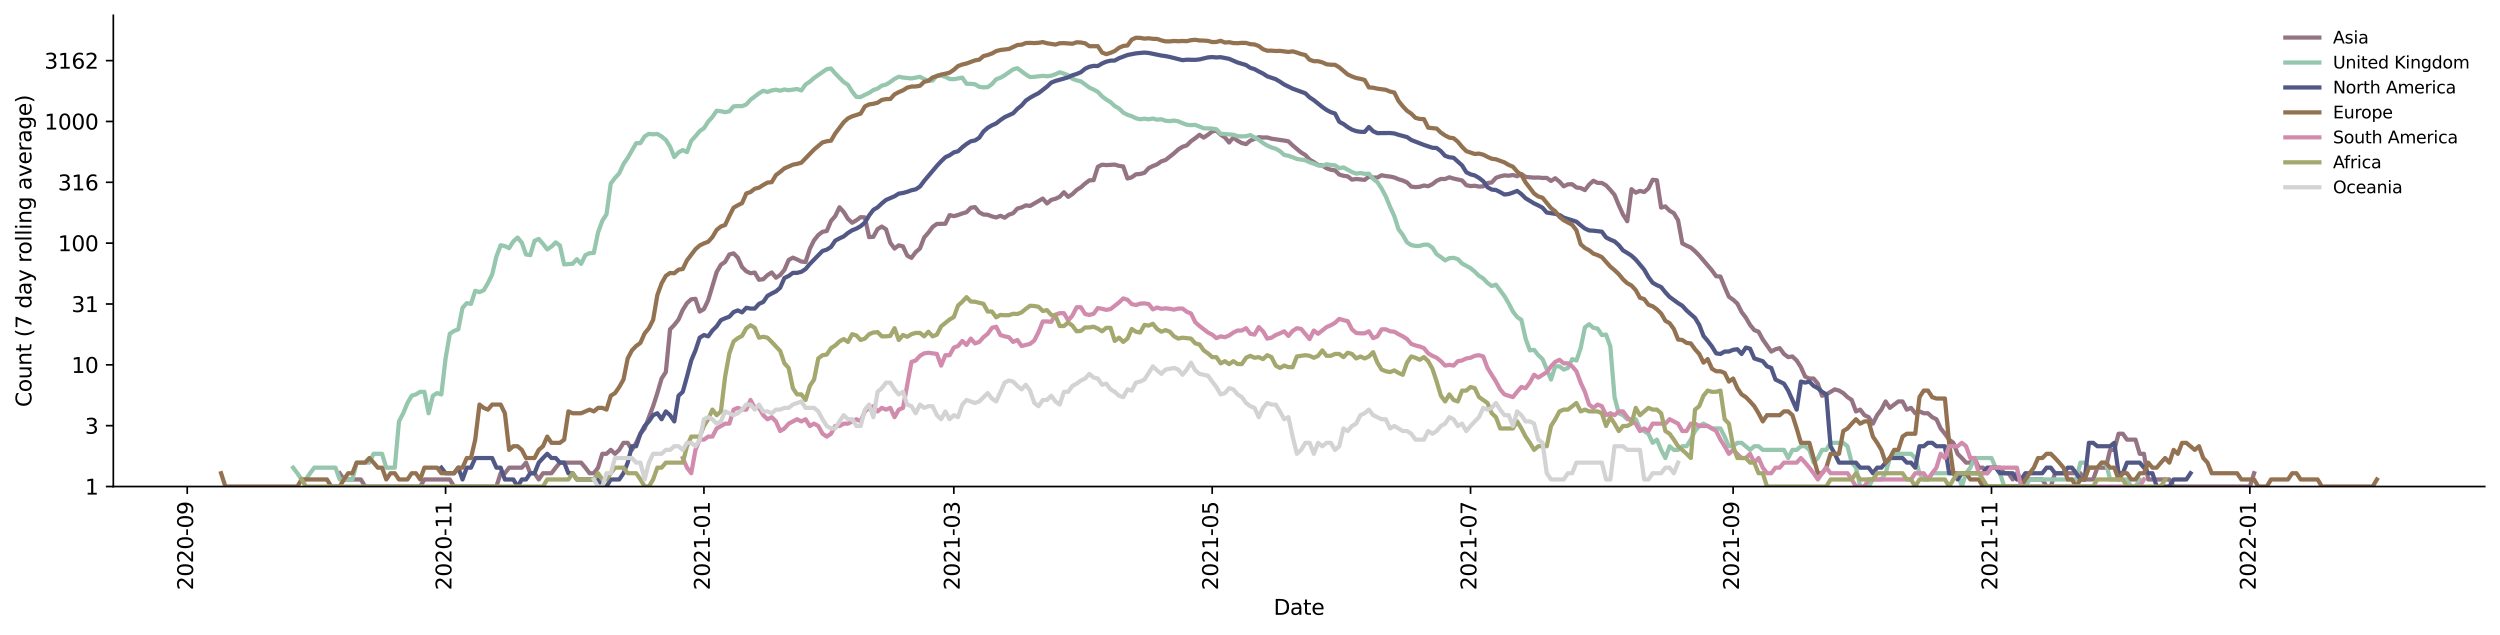 <?xml version="1.0" encoding="utf-8" standalone="no"?>
<!DOCTYPE svg PUBLIC "-//W3C//DTD SVG 1.1//EN"
  "http://www.w3.org/Graphics/SVG/1.1/DTD/svg11.dtd">
<svg height="298.621pt" version="1.1" viewBox="0 0 1176.528 298.621" width="1176.528pt" xmlns="http://www.w3.org/2000/svg" xmlns:xlink="http://www.w3.org/1999/xlink">
 <defs>
  <style type="text/css">*{stroke-linecap:butt;stroke-linejoin:round;}</style>
 </defs>
 <g id="figure_1">
  <g id="patch_1">
   <path d="M 0 298.621 
L 1176.528 298.621 
L 1176.528 0 
L 0 0 
z
" style="fill:#ffffff;"/>
  </g>
  <g id="axes_1">
   <g id="patch_2">
    <path d="M 53.328 228.96 
L 1169.328 228.96 
L 1169.328 7.2 
L 53.328 7.2 
z
" style="fill:#ffffff;"/>
   </g>
   <g id="matplotlib.axis_1">
    <g id="xtick_1">
     <g id="line2d_1">
      <defs>
       <path d="M 0 0 
L 0 3.5 
" id="m4203b720a0" style="stroke:#000000;stroke-width:0.8;"/>
      </defs>
      <g>
       <use style="stroke:#000000;stroke-width:0.8;" x="88.11" xlink:href="#m4203b720a0" y="228.96"/>
      </g>
     </g>
     <g id="text_1">
      <!-- 2020-09 -->
      <g transform="translate(90.869 277.743)rotate(-90)scale(0.1 -0.1)">
       <defs>
        <path d="M 1228 531 
L 3431 531 
L 3431 0 
L 469 0 
L 469 531 
Q 828 903 1448 1529 
Q 2069 2156 2228 2338 
Q 2531 2678 2651 2914 
Q 2772 3150 2772 3378 
Q 2772 3750 2511 3984 
Q 2250 4219 1831 4219 
Q 1534 4219 1204 4116 
Q 875 4013 500 3803 
L 500 4441 
Q 881 4594 1212 4672 
Q 1544 4750 1819 4750 
Q 2544 4750 2975 4387 
Q 3406 4025 3406 3419 
Q 3406 3131 3298 2873 
Q 3191 2616 2906 2266 
Q 2828 2175 2409 1742 
Q 1991 1309 1228 531 
z
" id="DejaVuSans-32" transform="scale(0.016)"/>
        <path d="M 2034 4250 
Q 1547 4250 1301 3770 
Q 1056 3291 1056 2328 
Q 1056 1369 1301 889 
Q 1547 409 2034 409 
Q 2525 409 2770 889 
Q 3016 1369 3016 2328 
Q 3016 3291 2770 3770 
Q 2525 4250 2034 4250 
z
M 2034 4750 
Q 2819 4750 3233 4129 
Q 3647 3509 3647 2328 
Q 3647 1150 3233 529 
Q 2819 -91 2034 -91 
Q 1250 -91 836 529 
Q 422 1150 422 2328 
Q 422 3509 836 4129 
Q 1250 4750 2034 4750 
z
" id="DejaVuSans-30" transform="scale(0.016)"/>
        <path d="M 313 2009 
L 1997 2009 
L 1997 1497 
L 313 1497 
L 313 2009 
z
" id="DejaVuSans-2d" transform="scale(0.016)"/>
        <path d="M 703 97 
L 703 672 
Q 941 559 1184 500 
Q 1428 441 1663 441 
Q 2288 441 2617 861 
Q 2947 1281 2994 2138 
Q 2813 1869 2534 1725 
Q 2256 1581 1919 1581 
Q 1219 1581 811 2004 
Q 403 2428 403 3163 
Q 403 3881 828 4315 
Q 1253 4750 1959 4750 
Q 2769 4750 3195 4129 
Q 3622 3509 3622 2328 
Q 3622 1225 3098 567 
Q 2575 -91 1691 -91 
Q 1453 -91 1209 -44 
Q 966 3 703 97 
z
M 1959 2075 
Q 2384 2075 2632 2365 
Q 2881 2656 2881 3163 
Q 2881 3666 2632 3958 
Q 2384 4250 1959 4250 
Q 1534 4250 1286 3958 
Q 1038 3666 1038 3163 
Q 1038 2656 1286 2365 
Q 1534 2075 1959 2075 
z
" id="DejaVuSans-39" transform="scale(0.016)"/>
       </defs>
       <use xlink:href="#DejaVuSans-32"/>
       <use x="63.623" xlink:href="#DejaVuSans-30"/>
       <use x="127.246" xlink:href="#DejaVuSans-32"/>
       <use x="190.869" xlink:href="#DejaVuSans-30"/>
       <use x="254.492" xlink:href="#DejaVuSans-2d"/>
       <use x="290.576" xlink:href="#DejaVuSans-30"/>
       <use x="354.199" xlink:href="#DejaVuSans-39"/>
      </g>
     </g>
    </g>
    <g id="xtick_2">
     <g id="line2d_2">
      <g>
       <use style="stroke:#000000;stroke-width:0.8;" x="209.696" xlink:href="#m4203b720a0" y="228.96"/>
      </g>
     </g>
     <g id="text_2">
      <!-- 2020-11 -->
      <g transform="translate(212.455 277.743)rotate(-90)scale(0.1 -0.1)">
       <defs>
        <path d="M 794 531 
L 1825 531 
L 1825 4091 
L 703 3866 
L 703 4441 
L 1819 4666 
L 2450 4666 
L 2450 531 
L 3481 531 
L 3481 0 
L 794 0 
L 794 531 
z
" id="DejaVuSans-31" transform="scale(0.016)"/>
       </defs>
       <use xlink:href="#DejaVuSans-32"/>
       <use x="63.623" xlink:href="#DejaVuSans-30"/>
       <use x="127.246" xlink:href="#DejaVuSans-32"/>
       <use x="190.869" xlink:href="#DejaVuSans-30"/>
       <use x="254.492" xlink:href="#DejaVuSans-2d"/>
       <use x="290.576" xlink:href="#DejaVuSans-31"/>
       <use x="354.199" xlink:href="#DejaVuSans-31"/>
      </g>
     </g>
    </g>
    <g id="xtick_3">
     <g id="line2d_3">
      <g>
       <use style="stroke:#000000;stroke-width:0.8;" x="331.282" xlink:href="#m4203b720a0" y="228.96"/>
      </g>
     </g>
     <g id="text_3">
      <!-- 2021-01 -->
      <g transform="translate(334.041 277.743)rotate(-90)scale(0.1 -0.1)">
       <use xlink:href="#DejaVuSans-32"/>
       <use x="63.623" xlink:href="#DejaVuSans-30"/>
       <use x="127.246" xlink:href="#DejaVuSans-32"/>
       <use x="190.869" xlink:href="#DejaVuSans-31"/>
       <use x="254.492" xlink:href="#DejaVuSans-2d"/>
       <use x="290.576" xlink:href="#DejaVuSans-30"/>
       <use x="354.199" xlink:href="#DejaVuSans-31"/>
      </g>
     </g>
    </g>
    <g id="xtick_4">
     <g id="line2d_4">
      <g>
       <use style="stroke:#000000;stroke-width:0.8;" x="448.881" xlink:href="#m4203b720a0" y="228.96"/>
      </g>
     </g>
     <g id="text_4">
      <!-- 2021-03 -->
      <g transform="translate(451.641 277.743)rotate(-90)scale(0.1 -0.1)">
       <defs>
        <path d="M 2597 2516 
Q 3050 2419 3304 2112 
Q 3559 1806 3559 1356 
Q 3559 666 3084 287 
Q 2609 -91 1734 -91 
Q 1441 -91 1130 -33 
Q 819 25 488 141 
L 488 750 
Q 750 597 1062 519 
Q 1375 441 1716 441 
Q 2309 441 2620 675 
Q 2931 909 2931 1356 
Q 2931 1769 2642 2001 
Q 2353 2234 1838 2234 
L 1294 2234 
L 1294 2753 
L 1863 2753 
Q 2328 2753 2575 2939 
Q 2822 3125 2822 3475 
Q 2822 3834 2567 4026 
Q 2313 4219 1838 4219 
Q 1578 4219 1281 4162 
Q 984 4106 628 3988 
L 628 4550 
Q 988 4650 1302 4700 
Q 1616 4750 1894 4750 
Q 2613 4750 3031 4423 
Q 3450 4097 3450 3541 
Q 3450 3153 3228 2886 
Q 3006 2619 2597 2516 
z
" id="DejaVuSans-33" transform="scale(0.016)"/>
       </defs>
       <use xlink:href="#DejaVuSans-32"/>
       <use x="63.623" xlink:href="#DejaVuSans-30"/>
       <use x="127.246" xlink:href="#DejaVuSans-32"/>
       <use x="190.869" xlink:href="#DejaVuSans-31"/>
       <use x="254.492" xlink:href="#DejaVuSans-2d"/>
       <use x="290.576" xlink:href="#DejaVuSans-30"/>
       <use x="354.199" xlink:href="#DejaVuSans-33"/>
      </g>
     </g>
    </g>
    <g id="xtick_5">
     <g id="line2d_5">
      <g>
       <use style="stroke:#000000;stroke-width:0.8;" x="570.467" xlink:href="#m4203b720a0" y="228.96"/>
      </g>
     </g>
     <g id="text_5">
      <!-- 2021-05 -->
      <g transform="translate(573.227 277.743)rotate(-90)scale(0.1 -0.1)">
       <defs>
        <path d="M 691 4666 
L 3169 4666 
L 3169 4134 
L 1269 4134 
L 1269 2991 
Q 1406 3038 1543 3061 
Q 1681 3084 1819 3084 
Q 2600 3084 3056 2656 
Q 3513 2228 3513 1497 
Q 3513 744 3044 326 
Q 2575 -91 1722 -91 
Q 1428 -91 1123 -41 
Q 819 9 494 109 
L 494 744 
Q 775 591 1075 516 
Q 1375 441 1709 441 
Q 2250 441 2565 725 
Q 2881 1009 2881 1497 
Q 2881 1984 2565 2268 
Q 2250 2553 1709 2553 
Q 1456 2553 1204 2497 
Q 953 2441 691 2322 
L 691 4666 
z
" id="DejaVuSans-35" transform="scale(0.016)"/>
       </defs>
       <use xlink:href="#DejaVuSans-32"/>
       <use x="63.623" xlink:href="#DejaVuSans-30"/>
       <use x="127.246" xlink:href="#DejaVuSans-32"/>
       <use x="190.869" xlink:href="#DejaVuSans-31"/>
       <use x="254.492" xlink:href="#DejaVuSans-2d"/>
       <use x="290.576" xlink:href="#DejaVuSans-30"/>
       <use x="354.199" xlink:href="#DejaVuSans-35"/>
      </g>
     </g>
    </g>
    <g id="xtick_6">
     <g id="line2d_6">
      <g>
       <use style="stroke:#000000;stroke-width:0.8;" x="692.053" xlink:href="#m4203b720a0" y="228.96"/>
      </g>
     </g>
     <g id="text_6">
      <!-- 2021-07 -->
      <g transform="translate(694.813 277.743)rotate(-90)scale(0.1 -0.1)">
       <defs>
        <path d="M 525 4666 
L 3525 4666 
L 3525 4397 
L 1831 0 
L 1172 0 
L 2766 4134 
L 525 4134 
L 525 4666 
z
" id="DejaVuSans-37" transform="scale(0.016)"/>
       </defs>
       <use xlink:href="#DejaVuSans-32"/>
       <use x="63.623" xlink:href="#DejaVuSans-30"/>
       <use x="127.246" xlink:href="#DejaVuSans-32"/>
       <use x="190.869" xlink:href="#DejaVuSans-31"/>
       <use x="254.492" xlink:href="#DejaVuSans-2d"/>
       <use x="290.576" xlink:href="#DejaVuSans-30"/>
       <use x="354.199" xlink:href="#DejaVuSans-37"/>
      </g>
     </g>
    </g>
    <g id="xtick_7">
     <g id="line2d_7">
      <g>
       <use style="stroke:#000000;stroke-width:0.8;" x="815.632" xlink:href="#m4203b720a0" y="228.96"/>
      </g>
     </g>
     <g id="text_7">
      <!-- 2021-09 -->
      <g transform="translate(818.392 277.743)rotate(-90)scale(0.1 -0.1)">
       <use xlink:href="#DejaVuSans-32"/>
       <use x="63.623" xlink:href="#DejaVuSans-30"/>
       <use x="127.246" xlink:href="#DejaVuSans-32"/>
       <use x="190.869" xlink:href="#DejaVuSans-31"/>
       <use x="254.492" xlink:href="#DejaVuSans-2d"/>
       <use x="290.576" xlink:href="#DejaVuSans-30"/>
       <use x="354.199" xlink:href="#DejaVuSans-39"/>
      </g>
     </g>
    </g>
    <g id="xtick_8">
     <g id="line2d_8">
      <g>
       <use style="stroke:#000000;stroke-width:0.8;" x="937.218" xlink:href="#m4203b720a0" y="228.96"/>
      </g>
     </g>
     <g id="text_8">
      <!-- 2021-11 -->
      <g transform="translate(939.978 277.743)rotate(-90)scale(0.1 -0.1)">
       <use xlink:href="#DejaVuSans-32"/>
       <use x="63.623" xlink:href="#DejaVuSans-30"/>
       <use x="127.246" xlink:href="#DejaVuSans-32"/>
       <use x="190.869" xlink:href="#DejaVuSans-31"/>
       <use x="254.492" xlink:href="#DejaVuSans-2d"/>
       <use x="290.576" xlink:href="#DejaVuSans-31"/>
       <use x="354.199" xlink:href="#DejaVuSans-31"/>
      </g>
     </g>
    </g>
    <g id="xtick_9">
     <g id="line2d_9">
      <g>
       <use style="stroke:#000000;stroke-width:0.8;" x="1058.804" xlink:href="#m4203b720a0" y="228.96"/>
      </g>
     </g>
     <g id="text_9">
      <!-- 2022-01 -->
      <g transform="translate(1061.564 277.743)rotate(-90)scale(0.1 -0.1)">
       <use xlink:href="#DejaVuSans-32"/>
       <use x="63.623" xlink:href="#DejaVuSans-30"/>
       <use x="127.246" xlink:href="#DejaVuSans-32"/>
       <use x="190.869" xlink:href="#DejaVuSans-32"/>
       <use x="254.492" xlink:href="#DejaVuSans-2d"/>
       <use x="290.576" xlink:href="#DejaVuSans-30"/>
       <use x="354.199" xlink:href="#DejaVuSans-31"/>
      </g>
     </g>
    </g>
    <g id="text_10">
     <!-- Date -->
     <g transform="translate(599.377 289.341)scale(0.1 -0.1)">
      <defs>
       <path d="M 1259 4147 
L 1259 519 
L 2022 519 
Q 2988 519 3436 956 
Q 3884 1394 3884 2338 
Q 3884 3275 3436 3711 
Q 2988 4147 2022 4147 
L 1259 4147 
z
M 628 4666 
L 1925 4666 
Q 3281 4666 3915 4102 
Q 4550 3538 4550 2338 
Q 4550 1131 3912 565 
Q 3275 0 1925 0 
L 628 0 
L 628 4666 
z
" id="DejaVuSans-44" transform="scale(0.016)"/>
       <path d="M 2194 1759 
Q 1497 1759 1228 1600 
Q 959 1441 959 1056 
Q 959 750 1161 570 
Q 1363 391 1709 391 
Q 2188 391 2477 730 
Q 2766 1069 2766 1631 
L 2766 1759 
L 2194 1759 
z
M 3341 1997 
L 3341 0 
L 2766 0 
L 2766 531 
Q 2569 213 2275 61 
Q 1981 -91 1556 -91 
Q 1019 -91 701 211 
Q 384 513 384 1019 
Q 384 1609 779 1909 
Q 1175 2209 1959 2209 
L 2766 2209 
L 2766 2266 
Q 2766 2663 2505 2880 
Q 2244 3097 1772 3097 
Q 1472 3097 1187 3025 
Q 903 2953 641 2809 
L 641 3341 
Q 956 3463 1253 3523 
Q 1550 3584 1831 3584 
Q 2591 3584 2966 3190 
Q 3341 2797 3341 1997 
z
" id="DejaVuSans-61" transform="scale(0.016)"/>
       <path d="M 1172 4494 
L 1172 3500 
L 2356 3500 
L 2356 3053 
L 1172 3053 
L 1172 1153 
Q 1172 725 1289 603 
Q 1406 481 1766 481 
L 2356 481 
L 2356 0 
L 1766 0 
Q 1100 0 847 248 
Q 594 497 594 1153 
L 594 3053 
L 172 3053 
L 172 3500 
L 594 3500 
L 594 4494 
L 1172 4494 
z
" id="DejaVuSans-74" transform="scale(0.016)"/>
       <path d="M 3597 1894 
L 3597 1613 
L 953 1613 
Q 991 1019 1311 708 
Q 1631 397 2203 397 
Q 2534 397 2845 478 
Q 3156 559 3463 722 
L 3463 178 
Q 3153 47 2828 -22 
Q 2503 -91 2169 -91 
Q 1331 -91 842 396 
Q 353 884 353 1716 
Q 353 2575 817 3079 
Q 1281 3584 2069 3584 
Q 2775 3584 3186 3129 
Q 3597 2675 3597 1894 
z
M 3022 2063 
Q 3016 2534 2758 2815 
Q 2500 3097 2075 3097 
Q 1594 3097 1305 2825 
Q 1016 2553 972 2059 
L 3022 2063 
z
" id="DejaVuSans-65" transform="scale(0.016)"/>
      </defs>
      <use xlink:href="#DejaVuSans-44"/>
      <use x="77.002" xlink:href="#DejaVuSans-61"/>
      <use x="138.281" xlink:href="#DejaVuSans-74"/>
      <use x="177.49" xlink:href="#DejaVuSans-65"/>
     </g>
    </g>
   </g>
   <g id="matplotlib.axis_2">
    <g id="ytick_1">
     <g id="line2d_10">
      <defs>
       <path d="M 0 0 
L -3.5 0 
" id="mf787499094" style="stroke:#000000;stroke-width:0.8;"/>
      </defs>
      <g>
       <use style="stroke:#000000;stroke-width:0.8;" x="53.328" xlink:href="#mf787499094" y="228.96"/>
      </g>
     </g>
     <g id="text_11">
      <!-- 1 -->
      <g transform="translate(39.966 232.759)scale(0.1 -0.1)">
       <use xlink:href="#DejaVuSans-31"/>
      </g>
     </g>
    </g>
    <g id="ytick_2">
     <g id="line2d_11">
      <g>
       <use style="stroke:#000000;stroke-width:0.8;" x="53.328" xlink:href="#mf787499094" y="200.327"/>
      </g>
     </g>
     <g id="text_12">
      <!-- 3 -->
      <g transform="translate(39.966 204.126)scale(0.1 -0.1)">
       <use xlink:href="#DejaVuSans-33"/>
      </g>
     </g>
    </g>
    <g id="ytick_3">
     <g id="line2d_12">
      <g>
       <use style="stroke:#000000;stroke-width:0.8;" x="53.328" xlink:href="#mf787499094" y="171.694"/>
      </g>
     </g>
     <g id="text_13">
      <!-- 10 -->
      <g transform="translate(33.603 175.494)scale(0.1 -0.1)">
       <use xlink:href="#DejaVuSans-31"/>
       <use x="63.623" xlink:href="#DejaVuSans-30"/>
      </g>
     </g>
    </g>
    <g id="ytick_4">
     <g id="line2d_13">
      <g>
       <use style="stroke:#000000;stroke-width:0.8;" x="53.328" xlink:href="#mf787499094" y="143.062"/>
      </g>
     </g>
     <g id="text_14">
      <!-- 31 -->
      <g transform="translate(33.603 146.861)scale(0.1 -0.1)">
       <use xlink:href="#DejaVuSans-33"/>
       <use x="63.623" xlink:href="#DejaVuSans-31"/>
      </g>
     </g>
    </g>
    <g id="ytick_5">
     <g id="line2d_14">
      <g>
       <use style="stroke:#000000;stroke-width:0.8;" x="53.328" xlink:href="#mf787499094" y="114.429"/>
      </g>
     </g>
     <g id="text_15">
      <!-- 100 -->
      <g transform="translate(27.241 118.228)scale(0.1 -0.1)">
       <use xlink:href="#DejaVuSans-31"/>
       <use x="63.623" xlink:href="#DejaVuSans-30"/>
       <use x="127.246" xlink:href="#DejaVuSans-30"/>
      </g>
     </g>
    </g>
    <g id="ytick_6">
     <g id="line2d_15">
      <g>
       <use style="stroke:#000000;stroke-width:0.8;" x="53.328" xlink:href="#mf787499094" y="85.796"/>
      </g>
     </g>
     <g id="text_16">
      <!-- 316 -->
      <g transform="translate(27.241 89.595)scale(0.1 -0.1)">
       <defs>
        <path d="M 2113 2584 
Q 1688 2584 1439 2293 
Q 1191 2003 1191 1497 
Q 1191 994 1439 701 
Q 1688 409 2113 409 
Q 2538 409 2786 701 
Q 3034 994 3034 1497 
Q 3034 2003 2786 2293 
Q 2538 2584 2113 2584 
z
M 3366 4563 
L 3366 3988 
Q 3128 4100 2886 4159 
Q 2644 4219 2406 4219 
Q 1781 4219 1451 3797 
Q 1122 3375 1075 2522 
Q 1259 2794 1537 2939 
Q 1816 3084 2150 3084 
Q 2853 3084 3261 2657 
Q 3669 2231 3669 1497 
Q 3669 778 3244 343 
Q 2819 -91 2113 -91 
Q 1303 -91 875 529 
Q 447 1150 447 2328 
Q 447 3434 972 4092 
Q 1497 4750 2381 4750 
Q 2619 4750 2861 4703 
Q 3103 4656 3366 4563 
z
" id="DejaVuSans-36" transform="scale(0.016)"/>
       </defs>
       <use xlink:href="#DejaVuSans-33"/>
       <use x="63.623" xlink:href="#DejaVuSans-31"/>
       <use x="127.246" xlink:href="#DejaVuSans-36"/>
      </g>
     </g>
    </g>
    <g id="ytick_7">
     <g id="line2d_16">
      <g>
       <use style="stroke:#000000;stroke-width:0.8;" x="53.328" xlink:href="#mf787499094" y="57.163"/>
      </g>
     </g>
     <g id="text_17">
      <!-- 1000 -->
      <g transform="translate(20.878 60.962)scale(0.1 -0.1)">
       <use xlink:href="#DejaVuSans-31"/>
       <use x="63.623" xlink:href="#DejaVuSans-30"/>
       <use x="127.246" xlink:href="#DejaVuSans-30"/>
       <use x="190.869" xlink:href="#DejaVuSans-30"/>
      </g>
     </g>
    </g>
    <g id="ytick_8">
     <g id="line2d_17">
      <g>
       <use style="stroke:#000000;stroke-width:0.8;" x="53.328" xlink:href="#mf787499094" y="28.53"/>
      </g>
     </g>
     <g id="text_18">
      <!-- 3162 -->
      <g transform="translate(20.878 32.33)scale(0.1 -0.1)">
       <use xlink:href="#DejaVuSans-33"/>
       <use x="63.623" xlink:href="#DejaVuSans-31"/>
       <use x="127.246" xlink:href="#DejaVuSans-36"/>
       <use x="190.869" xlink:href="#DejaVuSans-32"/>
      </g>
     </g>
    </g>
    <g id="text_19">
     <!-- Count (7 day rolling average) -->
     <g transform="translate(14.798 191.548)rotate(-90)scale(0.1 -0.1)">
      <defs>
       <path d="M 4122 4306 
L 4122 3641 
Q 3803 3938 3442 4084 
Q 3081 4231 2675 4231 
Q 1875 4231 1450 3742 
Q 1025 3253 1025 2328 
Q 1025 1406 1450 917 
Q 1875 428 2675 428 
Q 3081 428 3442 575 
Q 3803 722 4122 1019 
L 4122 359 
Q 3791 134 3420 21 
Q 3050 -91 2638 -91 
Q 1578 -91 968 557 
Q 359 1206 359 2328 
Q 359 3453 968 4101 
Q 1578 4750 2638 4750 
Q 3056 4750 3426 4639 
Q 3797 4528 4122 4306 
z
" id="DejaVuSans-43" transform="scale(0.016)"/>
       <path d="M 1959 3097 
Q 1497 3097 1228 2736 
Q 959 2375 959 1747 
Q 959 1119 1226 758 
Q 1494 397 1959 397 
Q 2419 397 2687 759 
Q 2956 1122 2956 1747 
Q 2956 2369 2687 2733 
Q 2419 3097 1959 3097 
z
M 1959 3584 
Q 2709 3584 3137 3096 
Q 3566 2609 3566 1747 
Q 3566 888 3137 398 
Q 2709 -91 1959 -91 
Q 1206 -91 779 398 
Q 353 888 353 1747 
Q 353 2609 779 3096 
Q 1206 3584 1959 3584 
z
" id="DejaVuSans-6f" transform="scale(0.016)"/>
       <path d="M 544 1381 
L 544 3500 
L 1119 3500 
L 1119 1403 
Q 1119 906 1312 657 
Q 1506 409 1894 409 
Q 2359 409 2629 706 
Q 2900 1003 2900 1516 
L 2900 3500 
L 3475 3500 
L 3475 0 
L 2900 0 
L 2900 538 
Q 2691 219 2414 64 
Q 2138 -91 1772 -91 
Q 1169 -91 856 284 
Q 544 659 544 1381 
z
M 1991 3584 
L 1991 3584 
z
" id="DejaVuSans-75" transform="scale(0.016)"/>
       <path d="M 3513 2113 
L 3513 0 
L 2938 0 
L 2938 2094 
Q 2938 2591 2744 2837 
Q 2550 3084 2163 3084 
Q 1697 3084 1428 2787 
Q 1159 2491 1159 1978 
L 1159 0 
L 581 0 
L 581 3500 
L 1159 3500 
L 1159 2956 
Q 1366 3272 1645 3428 
Q 1925 3584 2291 3584 
Q 2894 3584 3203 3211 
Q 3513 2838 3513 2113 
z
" id="DejaVuSans-6e" transform="scale(0.016)"/>
       <path id="DejaVuSans-20" transform="scale(0.016)"/>
       <path d="M 1984 4856 
Q 1566 4138 1362 3434 
Q 1159 2731 1159 2009 
Q 1159 1288 1364 580 
Q 1569 -128 1984 -844 
L 1484 -844 
Q 1016 -109 783 600 
Q 550 1309 550 2009 
Q 550 2706 781 3412 
Q 1013 4119 1484 4856 
L 1984 4856 
z
" id="DejaVuSans-28" transform="scale(0.016)"/>
       <path d="M 2906 2969 
L 2906 4863 
L 3481 4863 
L 3481 0 
L 2906 0 
L 2906 525 
Q 2725 213 2448 61 
Q 2172 -91 1784 -91 
Q 1150 -91 751 415 
Q 353 922 353 1747 
Q 353 2572 751 3078 
Q 1150 3584 1784 3584 
Q 2172 3584 2448 3432 
Q 2725 3281 2906 2969 
z
M 947 1747 
Q 947 1113 1208 752 
Q 1469 391 1925 391 
Q 2381 391 2643 752 
Q 2906 1113 2906 1747 
Q 2906 2381 2643 2742 
Q 2381 3103 1925 3103 
Q 1469 3103 1208 2742 
Q 947 2381 947 1747 
z
" id="DejaVuSans-64" transform="scale(0.016)"/>
       <path d="M 2059 -325 
Q 1816 -950 1584 -1140 
Q 1353 -1331 966 -1331 
L 506 -1331 
L 506 -850 
L 844 -850 
Q 1081 -850 1212 -737 
Q 1344 -625 1503 -206 
L 1606 56 
L 191 3500 
L 800 3500 
L 1894 763 
L 2988 3500 
L 3597 3500 
L 2059 -325 
z
" id="DejaVuSans-79" transform="scale(0.016)"/>
       <path d="M 2631 2963 
Q 2534 3019 2420 3045 
Q 2306 3072 2169 3072 
Q 1681 3072 1420 2755 
Q 1159 2438 1159 1844 
L 1159 0 
L 581 0 
L 581 3500 
L 1159 3500 
L 1159 2956 
Q 1341 3275 1631 3429 
Q 1922 3584 2338 3584 
Q 2397 3584 2469 3576 
Q 2541 3569 2628 3553 
L 2631 2963 
z
" id="DejaVuSans-72" transform="scale(0.016)"/>
       <path d="M 603 4863 
L 1178 4863 
L 1178 0 
L 603 0 
L 603 4863 
z
" id="DejaVuSans-6c" transform="scale(0.016)"/>
       <path d="M 603 3500 
L 1178 3500 
L 1178 0 
L 603 0 
L 603 3500 
z
M 603 4863 
L 1178 4863 
L 1178 4134 
L 603 4134 
L 603 4863 
z
" id="DejaVuSans-69" transform="scale(0.016)"/>
       <path d="M 2906 1791 
Q 2906 2416 2648 2759 
Q 2391 3103 1925 3103 
Q 1463 3103 1205 2759 
Q 947 2416 947 1791 
Q 947 1169 1205 825 
Q 1463 481 1925 481 
Q 2391 481 2648 825 
Q 2906 1169 2906 1791 
z
M 3481 434 
Q 3481 -459 3084 -895 
Q 2688 -1331 1869 -1331 
Q 1566 -1331 1297 -1286 
Q 1028 -1241 775 -1147 
L 775 -588 
Q 1028 -725 1275 -790 
Q 1522 -856 1778 -856 
Q 2344 -856 2625 -561 
Q 2906 -266 2906 331 
L 2906 616 
Q 2728 306 2450 153 
Q 2172 0 1784 0 
Q 1141 0 747 490 
Q 353 981 353 1791 
Q 353 2603 747 3093 
Q 1141 3584 1784 3584 
Q 2172 3584 2450 3431 
Q 2728 3278 2906 2969 
L 2906 3500 
L 3481 3500 
L 3481 434 
z
" id="DejaVuSans-67" transform="scale(0.016)"/>
       <path d="M 191 3500 
L 800 3500 
L 1894 563 
L 2988 3500 
L 3597 3500 
L 2284 0 
L 1503 0 
L 191 3500 
z
" id="DejaVuSans-76" transform="scale(0.016)"/>
       <path d="M 513 4856 
L 1013 4856 
Q 1481 4119 1714 3412 
Q 1947 2706 1947 2009 
Q 1947 1309 1714 600 
Q 1481 -109 1013 -844 
L 513 -844 
Q 928 -128 1133 580 
Q 1338 1288 1338 2009 
Q 1338 2731 1133 3434 
Q 928 4138 513 4856 
z
" id="DejaVuSans-29" transform="scale(0.016)"/>
      </defs>
      <use xlink:href="#DejaVuSans-43"/>
      <use x="69.824" xlink:href="#DejaVuSans-6f"/>
      <use x="131.006" xlink:href="#DejaVuSans-75"/>
      <use x="194.385" xlink:href="#DejaVuSans-6e"/>
      <use x="257.764" xlink:href="#DejaVuSans-74"/>
      <use x="296.973" xlink:href="#DejaVuSans-20"/>
      <use x="328.76" xlink:href="#DejaVuSans-28"/>
      <use x="367.773" xlink:href="#DejaVuSans-37"/>
      <use x="431.396" xlink:href="#DejaVuSans-20"/>
      <use x="463.184" xlink:href="#DejaVuSans-64"/>
      <use x="526.66" xlink:href="#DejaVuSans-61"/>
      <use x="587.939" xlink:href="#DejaVuSans-79"/>
      <use x="647.119" xlink:href="#DejaVuSans-20"/>
      <use x="678.906" xlink:href="#DejaVuSans-72"/>
      <use x="717.77" xlink:href="#DejaVuSans-6f"/>
      <use x="778.951" xlink:href="#DejaVuSans-6c"/>
      <use x="806.734" xlink:href="#DejaVuSans-6c"/>
      <use x="834.518" xlink:href="#DejaVuSans-69"/>
      <use x="862.301" xlink:href="#DejaVuSans-6e"/>
      <use x="925.68" xlink:href="#DejaVuSans-67"/>
      <use x="989.156" xlink:href="#DejaVuSans-20"/>
      <use x="1020.943" xlink:href="#DejaVuSans-61"/>
      <use x="1082.223" xlink:href="#DejaVuSans-76"/>
      <use x="1141.402" xlink:href="#DejaVuSans-65"/>
      <use x="1202.926" xlink:href="#DejaVuSans-72"/>
      <use x="1244.039" xlink:href="#DejaVuSans-61"/>
      <use x="1305.318" xlink:href="#DejaVuSans-67"/>
      <use x="1368.795" xlink:href="#DejaVuSans-65"/>
      <use x="1430.318" xlink:href="#DejaVuSans-29"/>
     </g>
    </g>
   </g>
   <g id="line2d_18">
    <path clip-path="url(#p6a28f575a7)" d="M 159.865 222.71 
L 161.859 225.639 
L 169.831 225.639 
L 171.825 228.96 
L 197.736 228.96 
L 199.73 225.639 
L 211.689 225.639 
L 213.682 228.96 
L 233.614 228.96 
L 235.607 222.71 
L 237.601 222.71 
L 239.594 220.089 
L 245.574 220.089 
L 247.567 217.719 
L 249.56 222.71 
L 251.553 222.71 
L 253.546 225.639 
L 255.54 222.71 
L 259.526 222.71 
L 261.519 220.089 
L 263.512 217.719 
L 273.479 217.719 
L 275.472 220.089 
L 277.465 222.71 
L 279.458 222.71 
L 281.451 220.089 
L 283.445 213.564 
L 285.438 213.564 
L 287.431 211.721 
L 289.424 213.564 
L 291.417 211.721 
L 293.411 208.4 
L 295.404 208.4 
L 297.397 211.721 
L 299.39 208.4 
L 301.383 204.126 
L 303.377 201.637 
L 307.363 191.162 
L 309.356 184.998 
L 311.35 178.148 
L 313.343 175.117 
L 315.336 154.994 
L 317.329 152.906 
L 319.322 150.369 
L 321.316 145.835 
L 323.309 142.656 
L 325.302 140.844 
L 327.295 140.64 
L 329.288 146.6 
L 331.282 145.461 
L 333.275 141.259 
L 337.261 128.038 
L 339.255 124.602 
L 341.248 123.249 
L 343.241 119.757 
L 345.234 119.235 
L 347.227 121.254 
L 349.221 125.695 
L 351.214 127.672 
L 353.207 128.596 
L 355.2 128.284 
L 357.193 131.667 
L 359.187 131.385 
L 361.18 129.492 
L 363.173 128.222 
L 365.166 130.692 
L 367.16 129.427 
L 369.153 127.015 
L 371.146 122.353 
L 373.139 121.254 
L 375.132 122.11 
L 377.126 123.097 
L 379.119 123.299 
L 381.112 117.089 
L 383.105 113.08 
L 385.098 110.615 
L 387.092 109.079 
L 389.085 108.709 
L 391.078 103.969 
L 393.071 101.717 
L 395.065 97.548 
L 397.058 99.771 
L 399.051 102.985 
L 401.044 104.823 
L 403.037 103.667 
L 405.031 102.191 
L 407.024 102.321 
L 409.017 111.579 
L 411.01 111.452 
L 413.003 107.822 
L 414.997 106.625 
L 416.99 107.931 
L 418.983 114.252 
L 420.976 116.97 
L 422.969 115.444 
L 424.963 115.968 
L 426.956 120.291 
L 428.949 121.348 
L 430.942 118.638 
L 432.936 116.931 
L 434.929 111.737 
L 436.922 109.483 
L 438.915 106.782 
L 440.908 105.385 
L 444.895 105.286 
L 446.888 101.253 
L 448.881 101.717 
L 450.874 101.169 
L 452.868 100.45 
L 454.861 99.87 
L 456.854 97.783 
L 458.847 97.458 
L 460.841 99.909 
L 462.834 100.962 
L 464.827 101.065 
L 466.82 101.846 
L 468.813 102.343 
L 470.807 101.547 
L 472.8 102.453 
L 474.793 101.024 
L 476.786 100.349 
L 478.779 98.15 
L 480.773 97.62 
L 482.766 96.645 
L 484.759 96.907 
L 490.739 93.453 
L 492.732 95.741 
L 494.725 94.072 
L 496.718 93.545 
L 498.712 92.611 
L 500.705 90.474 
L 502.698 92.641 
L 504.691 91.358 
L 506.684 89.4 
L 508.678 88.146 
L 510.671 86.382 
L 512.664 84.876 
L 514.657 84.79 
L 516.651 78.494 
L 518.644 77.492 
L 520.637 77.702 
L 524.623 77.46 
L 526.617 78.054 
L 528.61 78.327 
L 530.603 84.004 
L 532.596 83.446 
L 534.589 82.025 
L 536.583 81.881 
L 538.576 81.33 
L 540.569 79.13 
L 542.562 78.136 
L 544.555 77.332 
L 546.549 75.926 
L 548.542 75.277 
L 552.528 72.135 
L 554.522 70.304 
L 556.515 69.075 
L 558.508 68.424 
L 560.501 66.443 
L 562.494 65.049 
L 564.488 63.443 
L 566.481 64.733 
L 568.474 63.415 
L 570.467 61.866 
L 572.46 61.491 
L 574.454 63.374 
L 576.447 64.676 
L 578.44 67.054 
L 580.433 64.7 
L 582.427 66.243 
L 584.42 67.331 
L 586.413 67.806 
L 588.406 66.171 
L 592.393 64.546 
L 594.386 64.729 
L 596.379 64.685 
L 598.372 65.264 
L 604.352 66.151 
L 606.345 66.51 
L 608.338 68.435 
L 612.325 71.774 
L 614.318 72.959 
L 616.311 75.108 
L 618.304 76.268 
L 620.298 77.646 
L 622.291 77.89 
L 624.284 79.156 
L 626.277 79.889 
L 628.27 80.166 
L 630.264 82.141 
L 632.257 82.73 
L 634.25 83 
L 636.243 84.532 
L 638.237 84.235 
L 642.223 84.639 
L 644.216 83.141 
L 646.209 83.538 
L 648.203 83.579 
L 650.196 82.473 
L 652.189 82.87 
L 654.182 83.09 
L 656.175 83.517 
L 658.169 84.362 
L 660.162 84.952 
L 662.155 85.848 
L 664.148 87.827 
L 666.141 88.06 
L 668.135 87.9 
L 670.128 87.308 
L 672.121 87.633 
L 674.114 86.648 
L 676.108 85.083 
L 678.101 84.214 
L 680.094 84.245 
L 682.087 83.425 
L 684.08 84.035 
L 688.067 84.919 
L 690.06 87.142 
L 692.053 87.584 
L 694.046 87.416 
L 696.04 87.815 
L 698.033 87.705 
L 700.026 86.153 
L 702.019 85.87 
L 704.013 83.692 
L 706.006 82.99 
L 707.999 82.532 
L 709.992 82.7 
L 711.985 82.356 
L 713.979 82.94 
L 715.972 81.871 
L 717.965 83.252 
L 721.951 83.599 
L 723.945 83.538 
L 725.938 83.754 
L 727.931 83.723 
L 729.924 85.148 
L 731.918 83.889 
L 733.911 85.479 
L 735.904 87.681 
L 737.897 86.742 
L 739.89 86.707 
L 741.884 88.233 
L 743.877 88.494 
L 745.87 89.465 
L 747.863 86.847 
L 749.856 85.072 
L 751.85 86.062 
L 753.843 86.108 
L 755.836 87.249 
L 757.829 89.361 
L 759.822 91.74 
L 761.816 96.559 
L 763.809 100.982 
L 765.802 104.109 
L 767.795 89.039 
L 769.789 90.651 
L 771.782 89.832 
L 773.775 90.366 
L 775.768 88.645 
L 777.761 84.607 
L 779.755 84.844 
L 781.748 97.693 
L 783.741 97.137 
L 785.734 99.187 
L 787.727 100.309 
L 789.721 103.644 
L 791.714 114.536 
L 793.707 115.592 
L 795.7 116.502 
L 797.694 118.221 
L 799.687 120.246 
L 805.666 127.252 
L 807.66 130.018 
L 809.653 130.151 
L 811.646 135.09 
L 813.639 139.641 
L 815.632 141.051 
L 817.626 142.878 
L 819.619 146.861 
L 821.612 149.481 
L 823.605 152.906 
L 825.599 155.36 
L 827.592 156.108 
L 829.585 159.784 
L 833.571 165.444 
L 835.565 164.363 
L 837.558 163.839 
L 839.551 166.575 
L 841.544 168.064 
L 843.537 167.759 
L 845.531 169.649 
L 847.524 172.784 
L 849.517 177.244 
L 851.51 178.148 
L 853.504 178.148 
L 855.497 180.565 
L 857.49 186.242 
L 859.483 185.612 
L 863.47 183.242 
L 865.463 183.813 
L 867.456 184.998 
L 869.449 186.888 
L 871.442 188.232 
L 873.436 193.61 
L 875.429 192.767 
L 877.422 195.387 
L 879.415 196.326 
L 881.408 199.375 
L 883.402 195.387 
L 885.395 192.767 
L 887.388 188.933 
L 889.381 191.951 
L 893.368 188.933 
L 895.361 188.933 
L 897.354 192.767 
L 899.347 191.951 
L 901.341 194.483 
L 903.334 193.61 
L 905.327 194.483 
L 907.32 194.483 
L 909.313 196.326 
L 911.307 197.301 
L 913.3 201.637 
L 915.293 204.126 
L 917.286 206.893 
L 919.28 208.4 
L 921.273 213.564 
L 923.266 215.555 
L 925.259 217.719 
L 927.252 217.719 
L 929.246 215.555 
L 931.239 220.089 
L 933.232 220.089 
L 935.225 222.71 
L 937.218 220.089 
L 941.205 220.089 
L 943.198 222.71 
L 945.191 222.71 
L 947.185 225.639 
L 949.178 222.71 
L 951.171 225.639 
L 961.137 225.639 
L 963.13 228.96 
L 965.123 228.96 
L 967.117 222.71 
L 979.076 222.71 
L 981.069 225.639 
L 985.056 225.639 
L 987.049 220.089 
L 991.035 220.089 
L 993.028 211.721 
L 995.022 211.721 
L 997.015 204.126 
L 999.008 204.126 
L 1001.001 206.893 
L 1004.988 206.893 
L 1006.981 213.564 
L 1008.974 213.564 
L 1010.967 225.639 
L 1020.933 225.639 
L 1022.927 228.96 
L 1058.804 228.96 
L 1060.798 222.71 
L 1060.798 222.71 
" style="fill:none;stroke:#947383;stroke-linecap:square;stroke-width:2;"/>
   </g>
   <g id="line2d_19">
    <path clip-path="url(#p6a28f575a7)" d="M 137.94 220.089 
L 139.933 222.71 
L 141.926 225.639 
L 143.92 225.639 
L 145.913 222.71 
L 147.906 220.089 
L 157.872 220.089 
L 159.865 225.639 
L 165.845 225.639 
L 167.838 217.719 
L 173.818 217.719 
L 175.811 213.564 
L 179.797 213.564 
L 181.791 220.089 
L 185.777 220.089 
L 187.77 198.316 
L 189.764 194.483 
L 191.757 189.654 
L 193.75 186.242 
L 195.743 185.612 
L 197.736 184.399 
L 199.73 184.399 
L 201.723 194.483 
L 203.716 186.242 
L 205.709 184.998 
L 207.702 185.612 
L 209.696 168.686 
L 211.689 157.076 
L 213.682 155.731 
L 215.675 154.994 
L 217.669 144.85 
L 219.662 142.656 
L 221.655 142.99 
L 223.648 136.864 
L 225.641 137.485 
L 227.635 136.603 
L 229.628 133.206 
L 231.621 129.168 
L 233.614 120.699 
L 235.607 115.407 
L 237.601 115.817 
L 239.594 116.774 
L 241.587 113.59 
L 243.58 111.801 
L 245.574 114.216 
L 247.567 119.757 
L 249.56 120.067 
L 251.553 113.351 
L 253.546 112.449 
L 255.54 114.751 
L 257.533 117.367 
L 259.526 116.043 
L 261.519 114.076 
L 263.512 115.555 
L 265.506 124.442 
L 269.492 124.125 
L 271.485 121.965 
L 273.479 124.177 
L 275.472 120.067 
L 277.465 119.149 
L 279.458 119.02 
L 281.451 109.396 
L 283.445 103.922 
L 285.438 100.817 
L 287.431 86.382 
L 289.424 83.723 
L 291.417 81.575 
L 293.411 77.212 
L 295.404 74.295 
L 299.39 67.395 
L 301.383 67.347 
L 303.377 64.2 
L 305.37 63.003 
L 307.363 63.206 
L 309.356 63.044 
L 311.35 64.219 
L 313.343 65.872 
L 315.336 69 
L 317.329 73.895 
L 319.322 71.736 
L 321.316 70.619 
L 323.309 71.577 
L 325.302 66.263 
L 327.295 64.12 
L 329.288 61.686 
L 331.282 60.342 
L 333.275 57.249 
L 335.268 55.046 
L 337.261 52.133 
L 339.255 52.334 
L 341.248 52.804 
L 343.241 52.387 
L 345.234 50.071 
L 347.227 49.919 
L 349.221 49.98 
L 351.214 49.13 
L 353.207 46.933 
L 357.193 43.916 
L 359.187 42.711 
L 361.18 43.288 
L 363.173 42.551 
L 365.166 42.215 
L 367.16 42.687 
L 369.153 42.107 
L 371.146 42.468 
L 375.132 41.892 
L 377.126 42.572 
L 379.119 39.756 
L 381.112 38.433 
L 383.105 36.686 
L 389.085 32.533 
L 391.078 32.247 
L 393.071 34.582 
L 397.058 38.608 
L 399.051 39.924 
L 401.044 43.11 
L 403.037 45.61 
L 405.031 45.675 
L 407.024 44.625 
L 409.017 43.704 
L 411.01 42.36 
L 413.003 41.682 
L 414.997 40.299 
L 416.99 39.802 
L 418.983 38.583 
L 420.976 37.135 
L 422.969 36.105 
L 424.963 36.493 
L 428.949 36.904 
L 432.936 36.148 
L 434.929 37.232 
L 436.922 38.01 
L 438.915 37.91 
L 440.908 35.545 
L 442.902 35.612 
L 444.895 36.137 
L 446.888 37.162 
L 448.881 37.276 
L 452.868 36.552 
L 454.861 39.415 
L 456.854 39.458 
L 458.847 39.649 
L 460.841 40.844 
L 462.834 41.111 
L 464.827 41.01 
L 466.82 39.57 
L 468.813 37.299 
L 470.807 36.574 
L 472.8 35.435 
L 476.786 32.642 
L 478.779 32.094 
L 482.766 35.056 
L 484.759 36.279 
L 486.752 36.166 
L 490.739 35.67 
L 492.732 35.905 
L 494.725 35.64 
L 496.718 34.921 
L 498.712 34.015 
L 500.705 34.636 
L 502.698 35.377 
L 504.691 37.084 
L 506.684 37.819 
L 508.678 38.293 
L 512.664 41.209 
L 514.657 42.134 
L 516.651 43.249 
L 518.644 45.324 
L 520.637 46.85 
L 522.63 48.062 
L 524.623 49.924 
L 526.617 51.051 
L 528.61 52.993 
L 530.603 54.023 
L 532.596 54.683 
L 534.589 55.657 
L 536.583 56.147 
L 538.576 55.848 
L 540.569 56.167 
L 542.562 55.771 
L 544.555 56.342 
L 546.549 56.123 
L 548.542 56.835 
L 550.535 56.986 
L 552.528 56.74 
L 554.522 57.085 
L 556.515 57.976 
L 558.508 58.702 
L 560.501 58.895 
L 562.494 58.763 
L 566.481 60.371 
L 570.467 60.504 
L 572.46 60.848 
L 574.454 62.949 
L 580.433 63.406 
L 582.427 64.068 
L 584.42 64.19 
L 586.413 64.082 
L 588.406 63.571 
L 592.393 65.781 
L 594.386 67.309 
L 596.379 68.497 
L 598.372 69.41 
L 600.365 69.98 
L 602.359 71.143 
L 604.352 72.906 
L 606.345 73.317 
L 608.338 73.986 
L 610.332 74.817 
L 614.318 75.417 
L 616.311 76.375 
L 618.304 77.006 
L 620.298 77.841 
L 622.291 78.062 
L 624.284 77.284 
L 626.277 77.646 
L 628.27 77.8 
L 630.264 79.156 
L 632.257 78.789 
L 636.243 80.957 
L 638.237 81.718 
L 640.23 81.434 
L 642.223 81.814 
L 644.216 81.747 
L 646.209 84.161 
L 648.203 85.713 
L 650.196 88.708 
L 652.189 92.493 
L 654.182 97.35 
L 656.175 101.717 
L 658.169 107.931 
L 660.162 110.554 
L 662.155 114.076 
L 664.148 115.333 
L 666.141 115.742 
L 668.135 115.742 
L 670.128 115.15 
L 672.121 115.15 
L 674.114 116.541 
L 676.108 119.626 
L 678.101 120.975 
L 680.094 122.549 
L 682.087 121.489 
L 684.08 121.348 
L 686.074 121.965 
L 688.067 124.02 
L 692.053 126.203 
L 694.046 127.854 
L 696.04 129.819 
L 698.033 131.036 
L 700.026 133.131 
L 702.019 134.606 
L 704.013 133.974 
L 707.999 139.349 
L 709.992 142.767 
L 711.985 146.6 
L 713.979 149.192 
L 715.972 150.521 
L 717.965 159.348 
L 719.958 164.898 
L 721.951 164.629 
L 723.945 167.16 
L 725.938 169.003 
L 729.924 178.613 
L 731.918 172.415 
L 733.911 172.415 
L 735.904 173.923 
L 737.897 173.158 
L 739.89 169.003 
L 741.884 169.649 
L 743.877 163.839 
L 745.87 154.103 
L 747.863 152.575 
L 749.856 154.279 
L 751.85 154.634 
L 753.843 157.675 
L 755.836 157.474 
L 757.829 163.074 
L 759.822 186.888 
L 761.816 194.483 
L 763.809 195.387 
L 765.802 197.301 
L 769.789 197.301 
L 771.782 201.637 
L 775.768 204.126 
L 777.761 208.4 
L 779.755 206.893 
L 781.748 211.721 
L 783.741 215.555 
L 785.734 210.005 
L 787.727 211.721 
L 789.721 211.721 
L 791.714 210.005 
L 793.707 210.005 
L 795.7 206.893 
L 797.694 202.851 
L 799.687 200.48 
L 801.68 199.375 
L 805.666 201.637 
L 809.653 201.637 
L 811.646 205.471 
L 813.639 210.005 
L 815.632 210.005 
L 817.626 208.4 
L 819.619 208.4 
L 823.605 211.721 
L 825.599 210.005 
L 827.592 210.005 
L 829.585 211.721 
L 839.551 211.721 
L 841.544 215.555 
L 843.537 211.721 
L 845.531 211.721 
L 847.524 210.005 
L 849.517 210.005 
L 851.51 211.721 
L 853.504 217.719 
L 855.497 215.555 
L 857.49 211.721 
L 859.483 211.721 
L 861.476 208.4 
L 867.456 208.4 
L 869.449 210.005 
L 871.442 217.719 
L 873.436 220.089 
L 875.429 228.96 
L 879.415 228.96 
L 881.408 225.639 
L 885.395 225.639 
L 887.388 222.71 
L 889.381 215.555 
L 891.375 213.564 
L 899.347 213.564 
L 901.341 215.555 
L 903.334 222.71 
L 905.327 225.639 
L 907.32 225.639 
L 909.313 222.71 
L 921.273 222.71 
L 923.266 228.96 
L 925.259 222.71 
L 927.252 220.089 
L 929.246 215.555 
L 937.218 215.555 
L 939.212 220.089 
L 941.205 222.71 
L 943.198 228.96 
L 953.164 228.96 
L 955.157 225.639 
L 977.083 225.639 
L 979.076 217.719 
L 981.069 217.719 
L 983.062 220.089 
L 987.049 220.089 
L 989.042 217.719 
L 991.035 217.719 
L 993.028 225.639 
L 1001.001 225.639 
L 1002.994 228.96 
L 1004.988 228.96 
L 1006.981 225.639 
L 1006.981 225.639 
" style="fill:none;stroke:#96c6ad;stroke-linecap:square;stroke-width:2;"/>
   </g>
   <g id="line2d_20">
    <path clip-path="url(#p6a28f575a7)" d="M 207.702 220.089 
L 209.696 222.71 
L 213.682 222.71 
L 215.675 220.089 
L 217.669 225.639 
L 219.662 220.089 
L 221.655 220.089 
L 223.648 215.555 
L 231.621 215.555 
L 233.614 220.089 
L 235.607 220.089 
L 237.601 225.639 
L 241.587 225.639 
L 243.58 228.96 
L 245.574 225.639 
L 247.567 225.639 
L 249.56 222.71 
L 251.553 222.71 
L 253.546 217.719 
L 255.54 215.555 
L 257.533 213.564 
L 259.526 215.555 
L 261.519 215.555 
L 263.512 217.719 
L 265.506 217.719 
L 267.499 222.71 
L 269.492 222.71 
L 271.485 225.639 
L 281.451 225.639 
L 283.445 228.96 
L 285.438 228.96 
L 287.431 225.639 
L 291.417 225.639 
L 293.411 222.71 
L 295.404 217.719 
L 297.397 210.005 
L 299.39 210.005 
L 301.383 204.126 
L 303.377 200.48 
L 305.37 198.316 
L 307.363 195.387 
L 309.356 194.483 
L 311.35 197.301 
L 313.343 193.61 
L 315.336 195.387 
L 317.329 198.316 
L 319.322 186.242 
L 321.316 184.399 
L 323.309 177.244 
L 325.302 169.649 
L 327.295 164.898 
L 329.288 158.919 
L 331.282 157.675 
L 333.275 158.289 
L 335.268 155.545 
L 337.261 153.583 
L 339.255 150.673 
L 341.248 149.774 
L 343.241 149.049 
L 345.234 146.861 
L 347.227 146.088 
L 349.221 146.992 
L 351.214 144.85 
L 353.207 145.215 
L 355.2 145.215 
L 357.193 142.99 
L 359.187 142.109 
L 361.18 139.252 
L 363.173 138.122 
L 365.166 137.128 
L 367.16 135.418 
L 369.153 130.829 
L 371.146 129.885 
L 373.139 128.409 
L 375.132 128.409 
L 377.126 127.915 
L 379.119 126.606 
L 381.112 124.23 
L 387.092 118.097 
L 389.085 117.487 
L 391.078 116.234 
L 393.071 113.249 
L 395.065 112.188 
L 397.058 111.264 
L 399.051 109.629 
L 401.044 108.373 
L 403.037 107.578 
L 405.031 106.444 
L 407.024 104.751 
L 409.017 101.4 
L 411.01 98.767 
L 413.003 97.584 
L 414.997 95.724 
L 416.99 94.088 
L 420.976 92.361 
L 422.969 91.12 
L 424.963 90.816 
L 426.956 90.272 
L 428.949 89.53 
L 430.942 89.103 
L 432.936 87.803 
L 434.929 85.126 
L 440.908 78.054 
L 442.902 75.91 
L 444.895 73.993 
L 446.888 73.08 
L 448.881 71.723 
L 450.874 71.193 
L 452.868 69.317 
L 454.861 67.768 
L 456.854 66.49 
L 458.847 66.105 
L 460.841 64.806 
L 462.834 61.9 
L 464.827 60.137 
L 466.82 58.976 
L 468.813 58.075 
L 470.807 56.501 
L 472.8 55.141 
L 476.786 53.313 
L 478.779 51.236 
L 480.773 49.644 
L 482.766 47.339 
L 484.759 45.992 
L 486.752 44.851 
L 488.746 43.852 
L 492.732 40.755 
L 494.725 38.894 
L 496.718 38.088 
L 500.705 36.978 
L 502.698 36.375 
L 504.691 35.435 
L 506.684 34.809 
L 508.678 33.981 
L 510.671 32.333 
L 512.664 31.432 
L 514.657 31.002 
L 516.651 31.066 
L 518.644 29.872 
L 520.637 29.016 
L 522.63 28.543 
L 524.623 28.492 
L 526.617 27.398 
L 530.603 25.887 
L 534.589 25.108 
L 538.576 24.738 
L 540.569 24.916 
L 546.549 26.141 
L 548.542 26.408 
L 550.535 26.812 
L 556.515 28.322 
L 558.508 28.095 
L 562.494 28.166 
L 564.488 27.958 
L 568.474 27.017 
L 570.467 26.855 
L 572.46 27.037 
L 574.454 26.905 
L 578.44 27.691 
L 582.427 29.417 
L 586.413 30.611 
L 588.406 31.924 
L 590.399 32.537 
L 592.393 33.642 
L 594.386 34.615 
L 596.379 35.923 
L 600.365 37.265 
L 602.359 38.447 
L 604.352 39.774 
L 608.338 41.729 
L 614.318 43.906 
L 616.311 45.823 
L 618.304 47.136 
L 622.291 50.337 
L 624.284 51.739 
L 626.277 52.789 
L 628.27 53.414 
L 630.264 57.313 
L 632.257 58.368 
L 634.25 59.835 
L 636.243 60.993 
L 638.237 61.712 
L 640.23 62.034 
L 642.223 62.06 
L 644.216 59.764 
L 646.209 61.75 
L 648.203 62.655 
L 654.182 62.593 
L 656.175 62.806 
L 658.169 63.452 
L 662.155 64.508 
L 664.148 65.872 
L 670.128 68.207 
L 674.114 69.538 
L 676.108 69.661 
L 678.101 71.137 
L 680.094 73.358 
L 682.087 74.007 
L 684.08 74.26 
L 688.067 77.857 
L 690.06 81.05 
L 692.053 82.044 
L 694.046 82.562 
L 696.04 83.723 
L 698.033 85.291 
L 700.026 88.109 
L 702.019 89.218 
L 704.013 89.426 
L 706.006 90.42 
L 707.999 91.541 
L 709.992 91.302 
L 711.985 90.638 
L 713.979 89.845 
L 715.972 91.344 
L 717.965 93.316 
L 721.951 95.724 
L 723.945 96.68 
L 725.938 97.765 
L 727.931 100.028 
L 731.918 100.633 
L 733.911 101.169 
L 735.904 102.409 
L 741.884 104.321 
L 743.877 106.01 
L 745.87 107.551 
L 747.863 108.456 
L 749.856 108.568 
L 753.843 109.022 
L 755.836 111.737 
L 757.829 112.779 
L 759.822 113.59 
L 761.816 115.37 
L 763.809 117.851 
L 765.802 119.02 
L 767.795 120.336 
L 769.789 122.159 
L 773.775 126.897 
L 775.768 130.353 
L 777.761 133.056 
L 779.755 134.209 
L 781.748 135.09 
L 783.741 137.575 
L 785.734 139.739 
L 789.721 142.656 
L 791.714 143.902 
L 793.707 146.088 
L 797.694 149.627 
L 799.687 152.906 
L 801.68 158.083 
L 803.673 160.453 
L 805.666 163.074 
L 807.66 166.287 
L 809.653 166.575 
L 811.646 165.444 
L 813.639 165.444 
L 815.632 164.629 
L 817.626 164.363 
L 819.619 166.575 
L 821.612 163.581 
L 823.605 164.099 
L 825.599 168.686 
L 829.585 169.979 
L 831.578 172.415 
L 833.571 173.158 
L 835.565 178.613 
L 839.551 180.565 
L 841.544 183.813 
L 845.531 192.767 
L 847.524 179.57 
L 849.517 180.062 
L 851.51 179.57 
L 853.504 181.601 
L 855.497 182.683 
L 857.49 184.399 
L 859.483 185.612 
L 861.476 210.005 
L 863.47 213.564 
L 865.463 217.719 
L 873.436 217.719 
L 875.429 220.089 
L 879.415 220.089 
L 881.408 222.71 
L 883.402 220.089 
L 885.395 220.089 
L 887.388 217.719 
L 889.381 215.555 
L 895.361 215.555 
L 897.354 217.719 
L 899.347 217.719 
L 901.341 220.089 
L 903.334 210.005 
L 905.327 210.005 
L 907.32 208.4 
L 909.313 208.4 
L 911.307 210.005 
L 915.293 210.005 
L 917.286 222.71 
L 919.28 222.71 
L 921.273 225.639 
L 923.266 222.71 
L 933.232 222.71 
L 935.225 220.089 
L 939.212 220.089 
L 941.205 222.71 
L 947.185 222.71 
L 949.178 225.639 
L 951.171 225.639 
L 953.164 222.71 
L 961.137 222.71 
L 963.13 220.089 
L 965.123 220.089 
L 967.117 222.71 
L 971.103 222.71 
L 973.096 220.089 
L 975.09 220.089 
L 977.083 222.71 
L 979.076 225.639 
L 981.069 225.639 
L 983.062 208.4 
L 985.056 208.4 
L 987.049 210.005 
L 993.028 210.005 
L 995.022 208.4 
L 997.015 222.71 
L 999.008 222.71 
L 1001.001 217.719 
L 1006.981 217.719 
L 1008.974 220.089 
L 1010.967 222.71 
L 1012.961 222.71 
L 1014.954 228.96 
L 1020.933 228.96 
L 1022.927 225.639 
L 1028.906 225.639 
L 1030.899 222.71 
L 1030.899 222.71 
" style="fill:none;stroke:#525886;stroke-linecap:square;stroke-width:2;"/>
   </g>
   <g id="line2d_21">
    <path clip-path="url(#p6a28f575a7)" d="M 104.055 222.71 
L 106.049 228.96 
L 139.933 228.96 
L 141.926 225.639 
L 153.886 225.639 
L 155.879 228.96 
L 159.865 228.96 
L 161.859 225.639 
L 163.852 222.71 
L 165.845 222.71 
L 167.838 217.719 
L 171.825 217.719 
L 173.818 215.555 
L 175.811 217.719 
L 177.804 220.089 
L 179.797 220.089 
L 181.791 225.639 
L 183.784 222.71 
L 185.777 222.71 
L 187.77 225.639 
L 191.757 225.639 
L 193.75 222.71 
L 195.743 222.71 
L 197.736 225.639 
L 199.73 220.089 
L 205.709 220.089 
L 207.702 222.71 
L 213.682 222.71 
L 215.675 220.089 
L 217.669 220.089 
L 219.662 215.555 
L 221.655 215.555 
L 223.648 206.893 
L 225.641 190.396 
L 227.635 191.951 
L 229.628 192.767 
L 231.621 190.396 
L 235.607 190.396 
L 237.601 194.483 
L 239.594 211.721 
L 241.587 210.005 
L 243.58 210.005 
L 245.574 211.721 
L 247.567 215.555 
L 251.553 215.555 
L 253.546 211.721 
L 255.54 210.005 
L 257.533 205.471 
L 259.526 208.4 
L 263.512 208.4 
L 265.506 206.893 
L 267.499 193.61 
L 269.492 194.483 
L 273.479 194.483 
L 277.465 192.767 
L 279.458 193.61 
L 281.451 191.951 
L 283.445 191.951 
L 285.438 192.767 
L 287.431 186.242 
L 289.424 184.998 
L 291.417 182.136 
L 293.411 178.613 
L 295.404 168.686 
L 297.397 164.898 
L 299.39 162.824 
L 301.383 161.375 
L 303.377 156.879 
L 305.37 154.456 
L 307.363 150.521 
L 309.356 138.87 
L 311.35 133.358 
L 313.343 129.819 
L 315.336 128.471 
L 317.329 128.596 
L 319.322 126.897 
L 321.316 126.606 
L 323.309 122.5 
L 327.295 117.287 
L 329.288 115.518 
L 331.282 114.536 
L 333.275 113.797 
L 335.268 111.579 
L 337.261 108.206 
L 339.255 106.599 
L 341.248 105.884 
L 343.241 101.632 
L 345.234 97.729 
L 347.227 96.593 
L 349.221 95.607 
L 351.214 91.051 
L 353.207 90.366 
L 355.2 88.809 
L 357.193 88.332 
L 359.187 87.035 
L 361.18 85.938 
L 363.173 85.735 
L 365.166 82.385 
L 367.16 80.92 
L 369.153 79.242 
L 373.139 77.5 
L 375.132 77.109 
L 377.126 76.561 
L 383.105 70.358 
L 387.092 67.023 
L 389.085 66.474 
L 391.078 66.217 
L 393.071 62.806 
L 397.058 57.535 
L 399.051 55.714 
L 401.044 54.754 
L 405.031 53.463 
L 407.024 50.095 
L 409.017 49.13 
L 411.01 48.838 
L 413.003 48.347 
L 414.997 47.032 
L 416.99 46.635 
L 418.983 46.598 
L 420.976 44.394 
L 422.969 43.359 
L 424.963 42.509 
L 426.956 41.247 
L 428.949 40.735 
L 430.942 40.686 
L 432.936 40.387 
L 434.929 38.507 
L 436.922 38.022 
L 438.915 36.441 
L 440.908 35.826 
L 442.902 35.086 
L 444.895 34.708 
L 446.888 34.187 
L 448.881 32.844 
L 450.874 31.075 
L 452.868 30.348 
L 454.861 29.883 
L 458.847 28.409 
L 460.841 28.08 
L 462.834 26.398 
L 464.827 25.889 
L 466.82 25.17 
L 468.813 24.052 
L 470.807 23.53 
L 474.793 23.061 
L 478.779 21.196 
L 480.773 21.032 
L 482.766 20.25 
L 484.759 20.182 
L 486.752 20.273 
L 488.746 20.146 
L 490.739 19.802 
L 492.732 20.352 
L 496.718 20.982 
L 498.712 20.342 
L 500.705 20.303 
L 504.691 20.587 
L 506.684 19.895 
L 508.678 20.004 
L 510.671 20.378 
L 512.664 21.754 
L 516.651 21.737 
L 518.644 24.739 
L 520.637 25.479 
L 522.63 24.867 
L 524.623 24.009 
L 526.617 22.474 
L 528.61 21.629 
L 530.603 21.403 
L 532.596 18.661 
L 534.589 17.76 
L 536.583 17.827 
L 538.576 18.178 
L 540.569 18.009 
L 542.562 18.277 
L 544.555 18.322 
L 546.549 18.999 
L 548.542 19.486 
L 550.535 19.474 
L 552.528 19.278 
L 554.522 19.411 
L 556.515 19.276 
L 558.508 19.376 
L 560.501 18.909 
L 562.494 18.72 
L 564.488 19.052 
L 566.481 19.092 
L 568.474 19.243 
L 570.467 19.8 
L 572.46 19.738 
L 574.454 19.197 
L 576.447 20.016 
L 578.44 19.859 
L 580.433 20.271 
L 582.427 20.342 
L 584.42 20.162 
L 586.413 20.213 
L 588.406 20.776 
L 590.399 20.921 
L 592.393 21.666 
L 594.386 23.158 
L 596.379 23.861 
L 598.372 23.84 
L 600.365 24.002 
L 602.359 23.941 
L 606.345 24.458 
L 608.338 24.169 
L 610.332 24.733 
L 612.325 25.453 
L 614.318 25.904 
L 616.311 28.129 
L 618.304 28.797 
L 620.298 28.804 
L 622.291 29.341 
L 624.284 30.251 
L 626.277 30.456 
L 628.27 30.493 
L 630.264 31.673 
L 634.25 35.046 
L 636.243 35.971 
L 638.237 36.723 
L 640.23 37.104 
L 642.223 37.643 
L 644.216 41.14 
L 646.209 41.271 
L 648.203 41.725 
L 652.189 42.26 
L 654.182 43.108 
L 656.175 43.533 
L 658.169 47.512 
L 660.162 50.001 
L 662.155 52.116 
L 664.148 53.481 
L 666.141 55.464 
L 668.135 55.973 
L 670.128 56.062 
L 672.121 60.081 
L 676.108 60.513 
L 678.101 62.413 
L 680.094 63.751 
L 682.087 64.777 
L 684.08 65.044 
L 686.074 66.708 
L 688.067 69.104 
L 690.06 71.124 
L 694.046 72.468 
L 696.04 72.285 
L 698.033 72.799 
L 700.026 73.819 
L 702.019 74.695 
L 704.013 74.97 
L 707.999 76.429 
L 709.992 77.621 
L 711.985 78.452 
L 713.979 80.727 
L 715.972 82.356 
L 717.965 85.859 
L 721.951 91.051 
L 723.945 92.479 
L 725.938 93.059 
L 729.924 97.929 
L 731.918 99.419 
L 733.911 102.082 
L 735.904 103.644 
L 739.89 105.783 
L 741.884 108.401 
L 743.877 114.931 
L 745.87 116.696 
L 747.863 117.77 
L 749.856 119.364 
L 751.85 120.067 
L 753.843 121.021 
L 757.829 125.473 
L 759.822 127.133 
L 761.816 129.04 
L 763.809 131.455 
L 765.802 133.282 
L 767.795 134.367 
L 769.789 136.516 
L 771.782 140.135 
L 773.775 140.742 
L 775.768 143.442 
L 777.761 144.136 
L 779.755 145.585 
L 781.748 147.524 
L 783.741 150.98 
L 785.734 152.085 
L 787.727 154.814 
L 789.721 159.784 
L 791.714 160.005 
L 793.707 161.375 
L 795.7 161.61 
L 797.694 164.363 
L 799.687 166.575 
L 801.68 170.651 
L 803.673 169.003 
L 805.666 173.537 
L 807.66 174.713 
L 809.653 174.713 
L 811.646 175.528 
L 813.639 179.57 
L 815.632 178.148 
L 817.626 182.683 
L 819.619 185.612 
L 821.612 186.888 
L 823.605 188.933 
L 825.599 191.162 
L 827.592 194.483 
L 829.585 198.316 
L 831.578 195.387 
L 837.558 195.387 
L 839.551 193.61 
L 841.544 193.61 
L 843.537 195.387 
L 845.531 201.637 
L 847.524 208.4 
L 851.51 208.4 
L 855.497 222.71 
L 857.49 222.71 
L 859.483 220.089 
L 861.476 213.564 
L 865.463 213.564 
L 867.456 202.851 
L 869.449 201.637 
L 871.442 199.375 
L 873.436 197.301 
L 875.429 199.375 
L 877.422 198.316 
L 879.415 198.316 
L 881.408 205.471 
L 883.402 208.4 
L 885.395 211.721 
L 887.388 217.719 
L 889.381 215.555 
L 891.375 211.721 
L 893.368 211.721 
L 895.361 205.471 
L 897.354 204.126 
L 901.341 204.126 
L 903.334 186.888 
L 905.327 183.813 
L 907.32 183.813 
L 909.313 186.888 
L 911.307 187.551 
L 915.293 187.551 
L 917.286 208.4 
L 919.28 222.71 
L 925.259 222.71 
L 927.252 225.639 
L 931.239 225.639 
L 933.232 228.96 
L 951.171 228.96 
L 953.164 225.639 
L 955.157 222.71 
L 957.151 220.089 
L 959.144 215.555 
L 961.137 215.555 
L 963.13 213.564 
L 965.123 213.564 
L 967.117 215.555 
L 969.11 217.719 
L 971.103 220.089 
L 973.096 225.639 
L 975.09 225.639 
L 977.083 228.96 
L 979.076 225.639 
L 981.069 225.639 
L 983.062 220.089 
L 987.049 220.089 
L 989.042 217.719 
L 991.035 217.719 
L 993.028 220.089 
L 995.022 220.089 
L 997.015 225.639 
L 999.008 222.71 
L 1001.001 222.71 
L 1002.994 225.639 
L 1004.988 225.639 
L 1006.981 222.71 
L 1008.974 222.71 
L 1010.967 217.719 
L 1012.961 220.089 
L 1014.954 220.089 
L 1016.947 217.719 
L 1018.94 215.555 
L 1020.933 217.719 
L 1022.927 211.721 
L 1024.92 213.564 
L 1026.913 208.4 
L 1028.906 208.4 
L 1032.893 211.721 
L 1034.886 210.005 
L 1036.879 215.555 
L 1038.872 217.719 
L 1040.866 222.71 
L 1052.825 222.71 
L 1054.818 225.639 
L 1060.798 225.639 
L 1062.791 228.96 
L 1066.777 228.96 
L 1068.771 225.639 
L 1076.743 225.639 
L 1078.737 222.71 
L 1080.73 222.71 
L 1082.723 225.639 
L 1090.696 225.639 
L 1092.689 228.96 
L 1116.608 228.96 
L 1118.601 225.639 
L 1118.601 225.639 
" style="fill:none;stroke:#937252;stroke-linecap:square;stroke-width:2;"/>
   </g>
   <g id="line2d_22">
    <path clip-path="url(#p6a28f575a7)" d="M 321.316 215.555 
L 323.309 220.089 
L 325.302 222.71 
L 327.295 211.721 
L 329.288 206.893 
L 331.282 206.893 
L 333.275 205.471 
L 335.268 205.471 
L 337.261 201.637 
L 341.248 199.375 
L 343.241 199.375 
L 345.234 192.767 
L 347.227 191.951 
L 349.221 192.767 
L 351.214 192.767 
L 353.207 188.232 
L 355.2 191.951 
L 357.193 191.951 
L 359.187 195.387 
L 361.18 197.301 
L 363.173 196.326 
L 365.166 198.316 
L 367.16 202.851 
L 369.153 201.637 
L 371.146 199.375 
L 375.132 197.301 
L 377.126 198.316 
L 379.119 197.301 
L 381.112 200.48 
L 383.105 199.375 
L 385.098 200.48 
L 387.092 204.126 
L 389.085 205.471 
L 391.078 204.126 
L 393.071 200.48 
L 395.065 200.48 
L 397.058 199.375 
L 399.051 199.375 
L 403.037 197.301 
L 405.031 198.316 
L 407.024 193.61 
L 409.017 191.951 
L 411.01 191.162 
L 413.003 193.61 
L 414.997 191.951 
L 416.99 192.767 
L 418.983 191.951 
L 420.976 196.326 
L 422.969 192.767 
L 424.963 191.951 
L 428.949 170.312 
L 430.942 169.649 
L 432.936 167.458 
L 434.929 166.287 
L 436.922 166.003 
L 440.908 166.575 
L 442.902 172.052 
L 444.895 167.16 
L 446.888 167.16 
L 448.881 163.581 
L 450.874 162.824 
L 452.868 160.453 
L 454.861 162.331 
L 456.854 159.348 
L 458.847 161.61 
L 460.841 160.91 
L 462.834 158.707 
L 464.827 157.076 
L 466.82 154.279 
L 468.813 153.755 
L 470.807 157.675 
L 472.8 158.289 
L 474.793 158.707 
L 476.786 160.91 
L 478.779 160.005 
L 480.773 162.824 
L 484.759 161.848 
L 486.752 160.228 
L 488.746 156.299 
L 490.739 151.291 
L 492.732 151.291 
L 494.725 151.448 
L 496.718 148.068 
L 498.712 147.39 
L 500.705 147.39 
L 502.698 150.826 
L 504.691 148.483 
L 506.684 144.61 
L 508.678 144.61 
L 510.671 147.794 
L 512.664 148.205 
L 514.657 147.659 
L 516.651 144.971 
L 518.644 145.338 
L 520.637 145.835 
L 522.63 145.461 
L 526.617 142.326 
L 528.61 140.437 
L 530.603 141.051 
L 532.596 143.102 
L 534.589 143.556 
L 536.583 142.878 
L 538.576 142.767 
L 540.569 143.102 
L 542.562 145.585 
L 544.555 144.73 
L 546.549 145.338 
L 548.542 145.093 
L 550.535 145.338 
L 552.528 145.71 
L 554.522 145.215 
L 556.515 145.215 
L 558.508 146.73 
L 560.501 147.524 
L 562.494 151.606 
L 564.488 153.412 
L 568.474 156.491 
L 570.467 157.474 
L 572.46 159.133 
L 574.454 158.289 
L 576.447 158.707 
L 578.44 157.878 
L 580.433 156.491 
L 582.427 155.545 
L 584.42 155.545 
L 586.413 154.456 
L 588.406 157.076 
L 590.399 157.474 
L 592.393 153.928 
L 594.386 155.919 
L 596.379 159.348 
L 598.372 158.919 
L 600.365 157.675 
L 602.359 156.879 
L 604.352 155.919 
L 606.345 158.083 
L 608.338 155.731 
L 610.332 154.456 
L 612.325 154.814 
L 616.311 159.565 
L 618.304 155.545 
L 620.298 157.076 
L 624.284 153.928 
L 626.277 153.074 
L 628.27 151.924 
L 630.264 150.07 
L 632.257 150.673 
L 634.25 151.135 
L 636.243 154.994 
L 638.237 156.684 
L 640.23 156.879 
L 642.223 156.879 
L 644.216 155.919 
L 646.209 159.133 
L 648.203 158.289 
L 650.196 154.994 
L 652.189 154.994 
L 654.182 155.919 
L 656.175 156.108 
L 658.169 157.274 
L 660.162 158.289 
L 662.155 159.565 
L 664.148 161.848 
L 666.141 162.576 
L 668.135 163.074 
L 670.128 163.839 
L 672.121 166.287 
L 674.114 167.458 
L 676.108 168.373 
L 678.101 169.979 
L 680.094 172.052 
L 682.087 171.694 
L 684.08 172.052 
L 686.074 169.979 
L 688.067 169.649 
L 690.06 168.686 
L 692.053 168.373 
L 694.046 167.458 
L 696.04 167.16 
L 698.033 167.759 
L 700.026 173.158 
L 704.013 179.57 
L 706.006 183.242 
L 707.999 185.612 
L 711.985 186.888 
L 713.979 184.399 
L 715.972 182.136 
L 717.965 182.683 
L 719.958 180.062 
L 721.951 176.371 
L 723.945 177.692 
L 727.931 175.117 
L 729.924 172.415 
L 731.918 170.312 
L 733.911 169.324 
L 735.904 170.994 
L 737.897 170.994 
L 739.89 172.415 
L 741.884 174.713 
L 743.877 180.062 
L 745.87 184.399 
L 747.863 190.396 
L 749.856 191.951 
L 751.85 190.396 
L 753.843 191.162 
L 755.836 195.387 
L 757.829 194.483 
L 759.822 195.387 
L 761.816 193.61 
L 763.809 193.61 
L 765.802 196.326 
L 767.795 198.316 
L 769.789 199.375 
L 771.782 202.851 
L 773.775 201.637 
L 775.768 202.851 
L 777.761 199.375 
L 783.741 199.375 
L 785.734 197.301 
L 789.721 199.375 
L 791.714 202.851 
L 793.707 202.851 
L 795.7 199.375 
L 797.694 199.375 
L 799.687 200.48 
L 803.673 200.48 
L 807.66 202.851 
L 809.653 206.893 
L 811.646 210.005 
L 813.639 213.564 
L 815.632 211.721 
L 819.619 215.555 
L 821.612 215.555 
L 823.605 213.564 
L 825.599 217.719 
L 827.592 215.555 
L 829.585 220.089 
L 831.578 222.71 
L 833.571 222.71 
L 835.565 220.089 
L 837.558 220.089 
L 839.551 217.719 
L 845.531 217.719 
L 847.524 215.555 
L 849.517 217.719 
L 851.51 220.089 
L 853.504 222.71 
L 855.497 225.639 
L 857.49 222.71 
L 859.483 220.089 
L 861.476 222.71 
L 869.449 222.71 
L 871.442 225.639 
L 873.436 228.96 
L 877.422 228.96 
L 879.415 225.639 
L 899.347 225.639 
L 901.341 222.71 
L 905.327 222.71 
L 907.32 225.639 
L 909.313 222.71 
L 911.307 220.089 
L 913.3 213.564 
L 915.293 215.555 
L 917.286 210.005 
L 921.273 210.005 
L 923.266 208.4 
L 925.259 210.005 
L 927.252 215.555 
L 929.246 215.555 
L 931.239 222.71 
L 935.225 222.71 
L 937.218 220.089 
L 949.178 220.089 
L 951.171 228.96 
L 1006.981 228.96 
L 1008.974 225.639 
L 1008.974 225.639 
" style="fill:none;stroke:#d18cad;stroke-linecap:square;stroke-width:2;"/>
   </g>
   <g id="line2d_23">
    <path clip-path="url(#p6a28f575a7)" d="M 141.926 225.639 
L 143.92 228.96 
L 255.54 228.96 
L 257.533 225.639 
L 267.499 225.639 
L 269.492 222.71 
L 271.485 225.639 
L 279.458 225.639 
L 281.451 222.71 
L 283.445 225.639 
L 285.438 225.639 
L 287.431 222.71 
L 289.424 220.089 
L 293.411 220.089 
L 295.404 222.71 
L 299.39 222.71 
L 301.383 225.639 
L 303.377 228.96 
L 305.37 228.96 
L 307.363 225.639 
L 309.356 220.089 
L 311.35 220.089 
L 313.343 217.719 
L 321.316 217.719 
L 323.309 210.005 
L 325.302 205.471 
L 329.288 205.471 
L 331.282 200.48 
L 333.275 197.301 
L 335.268 192.767 
L 337.261 195.387 
L 339.255 193.61 
L 341.248 177.244 
L 343.241 166.287 
L 345.234 160.681 
L 347.227 159.133 
L 349.221 158.083 
L 351.214 154.456 
L 353.207 153.074 
L 355.2 154.279 
L 357.193 158.919 
L 359.187 158.498 
L 361.18 158.919 
L 363.173 160.91 
L 367.16 165.169 
L 369.153 170.994 
L 371.146 173.158 
L 373.139 182.683 
L 375.132 185.612 
L 377.126 185.612 
L 379.119 188.232 
L 381.112 181.601 
L 383.105 178.613 
L 385.098 168.686 
L 387.092 167.16 
L 389.085 166.866 
L 391.078 163.839 
L 393.071 162.576 
L 395.065 160.681 
L 397.058 159.565 
L 399.051 160.91 
L 401.044 157.274 
L 403.037 157.878 
L 405.031 160.005 
L 407.024 159.348 
L 409.017 157.274 
L 411.01 156.491 
L 413.003 156.299 
L 414.997 158.289 
L 416.99 158.289 
L 418.983 158.083 
L 420.976 154.456 
L 422.969 160.005 
L 424.963 157.675 
L 426.956 158.498 
L 428.949 157.274 
L 430.942 156.684 
L 432.936 156.684 
L 434.929 158.289 
L 436.922 156.108 
L 438.915 158.289 
L 440.908 157.474 
L 442.902 153.583 
L 446.888 150.369 
L 448.881 149.192 
L 450.874 143.787 
L 452.868 142.001 
L 454.861 139.837 
L 456.854 141.894 
L 458.847 142.001 
L 462.834 142.99 
L 464.827 146.6 
L 466.82 146.6 
L 468.813 149.336 
L 470.807 148.205 
L 472.8 148.344 
L 474.793 148.344 
L 476.786 147.659 
L 478.779 147.794 
L 480.773 146.992 
L 482.766 145.338 
L 484.759 143.902 
L 486.752 144.019 
L 488.746 144.372 
L 490.739 146.343 
L 492.732 145.961 
L 494.725 148.205 
L 496.718 148.623 
L 498.712 153.412 
L 500.705 153.412 
L 502.698 151.764 
L 504.691 153.242 
L 506.684 155.919 
L 508.678 155.731 
L 510.671 154.103 
L 512.664 154.103 
L 514.657 153.755 
L 516.651 154.634 
L 518.644 155.919 
L 520.637 154.279 
L 522.63 154.279 
L 524.623 160.453 
L 526.617 158.919 
L 528.61 160.91 
L 530.603 159.348 
L 532.596 154.814 
L 534.589 156.108 
L 536.583 156.491 
L 538.576 152.906 
L 540.569 153.242 
L 542.562 152.41 
L 544.555 154.814 
L 546.549 156.108 
L 548.542 155.36 
L 550.535 156.108 
L 552.528 158.289 
L 554.522 159.348 
L 556.515 158.919 
L 560.501 159.348 
L 562.494 161.61 
L 564.488 162.089 
L 566.481 164.898 
L 568.474 166.287 
L 570.467 168.064 
L 572.46 168.064 
L 574.454 170.994 
L 576.447 169.979 
L 578.44 171.342 
L 580.433 169.979 
L 582.427 171.342 
L 584.42 171.342 
L 586.413 168.373 
L 588.406 167.458 
L 590.399 168.373 
L 592.393 168.064 
L 594.386 169.003 
L 596.379 167.16 
L 598.372 168.064 
L 600.365 172.052 
L 602.359 173.158 
L 604.352 172.052 
L 606.345 172.784 
L 608.338 172.784 
L 610.332 167.759 
L 614.318 167.16 
L 616.311 167.458 
L 618.304 168.373 
L 620.298 167.458 
L 622.291 164.898 
L 624.284 167.458 
L 626.277 167.458 
L 628.27 166.575 
L 630.264 166.575 
L 632.257 168.064 
L 634.25 166.003 
L 636.243 166.575 
L 638.237 168.686 
L 640.23 167.759 
L 642.223 168.686 
L 644.216 167.759 
L 646.209 165.722 
L 648.203 170.651 
L 650.196 173.923 
L 652.189 174.713 
L 654.182 175.117 
L 656.175 174.315 
L 658.169 175.528 
L 660.162 176.371 
L 662.155 170.651 
L 664.148 167.759 
L 666.141 168.373 
L 668.135 169.324 
L 670.128 168.064 
L 672.121 169.979 
L 674.114 173.537 
L 676.108 179.57 
L 678.101 186.242 
L 680.094 188.933 
L 682.087 185.612 
L 684.08 188.232 
L 686.074 188.933 
L 688.067 183.813 
L 690.06 183.813 
L 692.053 182.136 
L 694.046 182.683 
L 696.04 186.888 
L 700.026 189.654 
L 702.019 194.483 
L 704.013 196.326 
L 706.006 201.637 
L 711.985 201.637 
L 713.979 198.316 
L 715.972 201.637 
L 717.965 205.471 
L 719.958 208.4 
L 721.951 211.721 
L 723.945 210.005 
L 727.931 210.005 
L 729.924 200.48 
L 731.918 197.301 
L 733.911 193.61 
L 735.904 192.767 
L 737.897 192.767 
L 741.884 189.654 
L 743.877 193.61 
L 745.87 192.767 
L 747.863 193.61 
L 751.85 193.61 
L 753.843 194.483 
L 755.836 200.48 
L 757.829 196.326 
L 759.822 199.375 
L 761.816 202.851 
L 763.809 200.48 
L 765.802 200.48 
L 767.795 199.375 
L 769.789 191.951 
L 771.782 195.387 
L 775.768 191.951 
L 777.761 192.767 
L 779.755 192.767 
L 781.748 194.483 
L 783.741 202.851 
L 785.734 204.126 
L 787.727 206.893 
L 789.721 210.005 
L 793.707 213.564 
L 795.7 215.555 
L 797.694 192.767 
L 799.687 191.162 
L 801.68 186.242 
L 803.673 183.813 
L 805.666 184.399 
L 807.66 184.399 
L 809.653 183.813 
L 811.646 197.301 
L 813.639 199.375 
L 815.632 210.005 
L 817.626 215.555 
L 821.612 215.555 
L 823.605 217.719 
L 825.599 217.719 
L 827.592 222.71 
L 829.585 222.71 
L 831.578 228.96 
L 859.483 228.96 
L 861.476 225.639 
L 871.442 225.639 
L 873.436 222.71 
L 875.429 225.639 
L 881.408 225.639 
L 883.402 222.71 
L 895.361 222.71 
L 897.354 225.639 
L 899.347 225.639 
L 901.341 228.96 
L 903.334 225.639 
L 915.293 225.639 
L 917.286 228.96 
L 919.28 225.639 
L 921.273 222.71 
L 931.239 222.71 
L 933.232 225.639 
L 935.225 228.96 
L 985.056 228.96 
L 987.049 225.639 
L 999.008 225.639 
L 1001.001 228.96 
L 1016.947 228.96 
L 1018.94 225.639 
L 1018.94 225.639 
" style="fill:none;stroke:#a4a86f;stroke-linecap:square;stroke-width:2;"/>
   </g>
   <g id="line2d_24">
    <path clip-path="url(#p6a28f575a7)" d="M 279.458 225.639 
L 281.451 228.96 
L 283.445 228.96 
L 285.438 222.71 
L 287.431 222.71 
L 289.424 215.555 
L 297.397 215.555 
L 299.39 217.719 
L 301.383 217.719 
L 303.377 225.639 
L 305.37 217.719 
L 307.363 213.564 
L 311.35 213.564 
L 313.343 211.721 
L 315.336 211.721 
L 317.329 210.005 
L 319.322 210.005 
L 321.316 211.721 
L 323.309 208.4 
L 325.302 208.4 
L 327.295 210.005 
L 329.288 206.893 
L 331.282 197.301 
L 333.275 196.326 
L 335.268 197.301 
L 337.261 199.375 
L 339.255 198.316 
L 341.248 193.61 
L 345.234 195.387 
L 347.227 194.483 
L 349.221 192.767 
L 351.214 190.396 
L 353.207 190.396 
L 355.2 192.767 
L 357.193 190.396 
L 359.187 193.61 
L 361.18 193.61 
L 363.173 194.483 
L 365.166 192.767 
L 367.16 192.767 
L 369.153 191.951 
L 371.146 191.951 
L 373.139 190.396 
L 377.126 188.933 
L 379.119 191.951 
L 383.105 191.951 
L 385.098 193.61 
L 387.092 197.301 
L 389.085 200.48 
L 391.078 201.637 
L 393.071 201.637 
L 395.065 198.316 
L 397.058 195.387 
L 399.051 197.301 
L 401.044 197.301 
L 403.037 200.48 
L 405.031 200.48 
L 407.024 192.767 
L 409.017 190.396 
L 411.01 196.326 
L 413.003 184.399 
L 414.997 182.683 
L 416.99 180.062 
L 418.983 180.062 
L 420.976 183.242 
L 422.969 185.612 
L 424.963 184.399 
L 426.956 190.396 
L 428.949 191.162 
L 430.942 194.483 
L 432.936 190.396 
L 434.929 191.951 
L 436.922 191.162 
L 438.915 191.162 
L 440.908 195.387 
L 442.902 197.301 
L 444.895 193.61 
L 446.888 197.301 
L 448.881 195.387 
L 450.874 196.326 
L 452.868 190.396 
L 454.861 188.232 
L 458.847 189.654 
L 460.841 188.933 
L 464.827 184.998 
L 466.82 187.551 
L 468.813 188.933 
L 472.8 180.062 
L 474.793 179.087 
L 476.786 179.57 
L 478.779 181.601 
L 480.773 183.242 
L 482.766 181.078 
L 484.759 183.813 
L 486.752 189.654 
L 488.746 191.162 
L 490.739 188.232 
L 492.732 188.232 
L 494.725 186.242 
L 496.718 188.933 
L 498.712 190.396 
L 500.705 184.399 
L 502.698 184.399 
L 504.691 181.601 
L 506.684 180.565 
L 508.678 179.087 
L 510.671 178.148 
L 512.664 175.946 
L 514.657 177.692 
L 516.651 178.148 
L 518.644 181.078 
L 520.637 180.565 
L 522.63 183.242 
L 524.623 184.399 
L 526.617 186.242 
L 528.61 186.888 
L 530.603 183.242 
L 532.596 183.813 
L 534.589 180.062 
L 536.583 179.57 
L 538.576 178.613 
L 542.562 172.415 
L 544.555 174.315 
L 546.549 175.946 
L 548.542 173.923 
L 552.528 173.158 
L 554.522 173.923 
L 556.515 176.371 
L 558.508 173.923 
L 560.501 170.651 
L 562.494 174.315 
L 564.488 175.946 
L 568.474 176.804 
L 570.467 179.57 
L 572.46 182.136 
L 574.454 185.612 
L 576.447 184.998 
L 578.44 182.683 
L 580.433 183.242 
L 582.427 185.612 
L 584.42 186.888 
L 586.413 189.654 
L 588.406 191.162 
L 590.399 191.951 
L 592.393 196.326 
L 594.386 191.951 
L 596.379 189.654 
L 598.372 190.396 
L 600.365 190.396 
L 602.359 193.61 
L 604.352 197.301 
L 606.345 196.326 
L 608.338 205.471 
L 610.332 213.564 
L 612.325 211.721 
L 614.318 208.4 
L 616.311 208.4 
L 618.304 213.564 
L 620.298 208.4 
L 622.291 210.005 
L 624.284 208.4 
L 626.277 208.4 
L 628.27 211.721 
L 630.264 210.005 
L 632.257 201.637 
L 634.25 202.851 
L 636.243 200.48 
L 638.237 199.375 
L 640.23 195.387 
L 642.223 194.483 
L 644.216 192.767 
L 646.209 195.387 
L 650.196 197.301 
L 652.189 197.301 
L 654.182 201.637 
L 656.175 200.48 
L 660.162 202.851 
L 662.155 202.851 
L 664.148 204.126 
L 666.141 206.893 
L 670.128 206.893 
L 672.121 202.851 
L 674.114 204.126 
L 676.108 202.851 
L 678.101 200.48 
L 680.094 199.375 
L 682.087 196.326 
L 684.08 197.301 
L 686.074 200.48 
L 688.067 199.375 
L 690.06 202.851 
L 692.053 200.48 
L 694.046 198.316 
L 696.04 196.326 
L 698.033 191.951 
L 700.026 192.767 
L 702.019 191.951 
L 704.013 189.654 
L 706.006 192.767 
L 707.999 195.387 
L 709.992 195.387 
L 711.985 200.48 
L 713.979 193.61 
L 715.972 195.387 
L 717.965 198.316 
L 719.958 198.316 
L 721.951 199.375 
L 723.945 206.893 
L 725.938 208.4 
L 727.931 222.71 
L 729.924 225.639 
L 735.904 225.639 
L 737.897 222.71 
L 739.89 222.71 
L 741.884 217.719 
L 753.843 217.719 
L 755.836 225.639 
L 757.829 225.639 
L 759.822 210.005 
L 763.809 210.005 
L 765.802 211.721 
L 771.782 211.721 
L 773.775 225.639 
L 775.768 225.639 
L 777.761 222.71 
L 781.748 222.71 
L 783.741 220.089 
L 785.734 220.089 
L 787.727 222.71 
L 789.721 217.719 
L 789.721 217.719 
" style="fill:none;stroke:#d3d3d3;stroke-linecap:square;stroke-width:2;"/>
   </g>
   <g id="patch_3">
    <path d="M 53.328 228.96 
L 53.328 7.2 
" style="fill:none;stroke:#000000;stroke-linecap:square;stroke-linejoin:miter;stroke-width:0.8;"/>
   </g>
   <g id="patch_4">
    <path d="M 53.328 228.96 
L 1169.328 228.96 
" style="fill:none;stroke:#000000;stroke-linecap:square;stroke-linejoin:miter;stroke-width:0.8;"/>
   </g>
   <g id="legend_1">
    <g id="line2d_25">
     <path d="M 1075.517 17.679 
L 1091.517 17.679 
" style="fill:none;stroke:#947383;stroke-linecap:square;stroke-width:2;"/>
    </g>
    <g id="line2d_26"/>
    <g id="text_20">
     <!-- Asia -->
     <g transform="translate(1097.917 20.479)scale(0.08 -0.08)">
      <defs>
       <path d="M 2188 4044 
L 1331 1722 
L 3047 1722 
L 2188 4044 
z
M 1831 4666 
L 2547 4666 
L 4325 0 
L 3669 0 
L 3244 1197 
L 1141 1197 
L 716 0 
L 50 0 
L 1831 4666 
z
" id="DejaVuSans-41" transform="scale(0.016)"/>
       <path d="M 2834 3397 
L 2834 2853 
Q 2591 2978 2328 3040 
Q 2066 3103 1784 3103 
Q 1356 3103 1142 2972 
Q 928 2841 928 2578 
Q 928 2378 1081 2264 
Q 1234 2150 1697 2047 
L 1894 2003 
Q 2506 1872 2764 1633 
Q 3022 1394 3022 966 
Q 3022 478 2636 193 
Q 2250 -91 1575 -91 
Q 1294 -91 989 -36 
Q 684 19 347 128 
L 347 722 
Q 666 556 975 473 
Q 1284 391 1588 391 
Q 1994 391 2212 530 
Q 2431 669 2431 922 
Q 2431 1156 2273 1281 
Q 2116 1406 1581 1522 
L 1381 1569 
Q 847 1681 609 1914 
Q 372 2147 372 2553 
Q 372 3047 722 3315 
Q 1072 3584 1716 3584 
Q 2034 3584 2315 3537 
Q 2597 3491 2834 3397 
z
" id="DejaVuSans-73" transform="scale(0.016)"/>
      </defs>
      <use xlink:href="#DejaVuSans-41"/>
      <use x="68.408" xlink:href="#DejaVuSans-73"/>
      <use x="120.508" xlink:href="#DejaVuSans-69"/>
      <use x="148.291" xlink:href="#DejaVuSans-61"/>
     </g>
    </g>
    <g id="line2d_27">
     <path d="M 1075.517 29.421 
L 1091.517 29.421 
" style="fill:none;stroke:#96c6ad;stroke-linecap:square;stroke-width:2;"/>
    </g>
    <g id="line2d_28"/>
    <g id="text_21">
     <!-- United Kingdom -->
     <g transform="translate(1097.917 32.221)scale(0.08 -0.08)">
      <defs>
       <path d="M 556 4666 
L 1191 4666 
L 1191 1831 
Q 1191 1081 1462 751 
Q 1734 422 2344 422 
Q 2950 422 3222 751 
Q 3494 1081 3494 1831 
L 3494 4666 
L 4128 4666 
L 4128 1753 
Q 4128 841 3676 375 
Q 3225 -91 2344 -91 
Q 1459 -91 1007 375 
Q 556 841 556 1753 
L 556 4666 
z
" id="DejaVuSans-55" transform="scale(0.016)"/>
       <path d="M 628 4666 
L 1259 4666 
L 1259 2694 
L 3353 4666 
L 4166 4666 
L 1850 2491 
L 4331 0 
L 3500 0 
L 1259 2247 
L 1259 0 
L 628 0 
L 628 4666 
z
" id="DejaVuSans-4b" transform="scale(0.016)"/>
       <path d="M 3328 2828 
Q 3544 3216 3844 3400 
Q 4144 3584 4550 3584 
Q 5097 3584 5394 3201 
Q 5691 2819 5691 2113 
L 5691 0 
L 5113 0 
L 5113 2094 
Q 5113 2597 4934 2840 
Q 4756 3084 4391 3084 
Q 3944 3084 3684 2787 
Q 3425 2491 3425 1978 
L 3425 0 
L 2847 0 
L 2847 2094 
Q 2847 2600 2669 2842 
Q 2491 3084 2119 3084 
Q 1678 3084 1418 2786 
Q 1159 2488 1159 1978 
L 1159 0 
L 581 0 
L 581 3500 
L 1159 3500 
L 1159 2956 
Q 1356 3278 1631 3431 
Q 1906 3584 2284 3584 
Q 2666 3584 2933 3390 
Q 3200 3197 3328 2828 
z
" id="DejaVuSans-6d" transform="scale(0.016)"/>
      </defs>
      <use xlink:href="#DejaVuSans-55"/>
      <use x="73.193" xlink:href="#DejaVuSans-6e"/>
      <use x="136.572" xlink:href="#DejaVuSans-69"/>
      <use x="164.355" xlink:href="#DejaVuSans-74"/>
      <use x="203.564" xlink:href="#DejaVuSans-65"/>
      <use x="265.088" xlink:href="#DejaVuSans-64"/>
      <use x="328.564" xlink:href="#DejaVuSans-20"/>
      <use x="360.352" xlink:href="#DejaVuSans-4b"/>
      <use x="425.928" xlink:href="#DejaVuSans-69"/>
      <use x="453.711" xlink:href="#DejaVuSans-6e"/>
      <use x="517.09" xlink:href="#DejaVuSans-67"/>
      <use x="580.566" xlink:href="#DejaVuSans-64"/>
      <use x="644.043" xlink:href="#DejaVuSans-6f"/>
      <use x="705.225" xlink:href="#DejaVuSans-6d"/>
     </g>
    </g>
    <g id="line2d_29">
     <path d="M 1075.517 41.164 
L 1091.517 41.164 
" style="fill:none;stroke:#525886;stroke-linecap:square;stroke-width:2;"/>
    </g>
    <g id="line2d_30"/>
    <g id="text_22">
     <!-- North America -->
     <g transform="translate(1097.917 43.964)scale(0.08 -0.08)">
      <defs>
       <path d="M 628 4666 
L 1478 4666 
L 3547 763 
L 3547 4666 
L 4159 4666 
L 4159 0 
L 3309 0 
L 1241 3903 
L 1241 0 
L 628 0 
L 628 4666 
z
" id="DejaVuSans-4e" transform="scale(0.016)"/>
       <path d="M 3513 2113 
L 3513 0 
L 2938 0 
L 2938 2094 
Q 2938 2591 2744 2837 
Q 2550 3084 2163 3084 
Q 1697 3084 1428 2787 
Q 1159 2491 1159 1978 
L 1159 0 
L 581 0 
L 581 4863 
L 1159 4863 
L 1159 2956 
Q 1366 3272 1645 3428 
Q 1925 3584 2291 3584 
Q 2894 3584 3203 3211 
Q 3513 2838 3513 2113 
z
" id="DejaVuSans-68" transform="scale(0.016)"/>
       <path d="M 3122 3366 
L 3122 2828 
Q 2878 2963 2633 3030 
Q 2388 3097 2138 3097 
Q 1578 3097 1268 2742 
Q 959 2388 959 1747 
Q 959 1106 1268 751 
Q 1578 397 2138 397 
Q 2388 397 2633 464 
Q 2878 531 3122 666 
L 3122 134 
Q 2881 22 2623 -34 
Q 2366 -91 2075 -91 
Q 1284 -91 818 406 
Q 353 903 353 1747 
Q 353 2603 823 3093 
Q 1294 3584 2113 3584 
Q 2378 3584 2631 3529 
Q 2884 3475 3122 3366 
z
" id="DejaVuSans-63" transform="scale(0.016)"/>
      </defs>
      <use xlink:href="#DejaVuSans-4e"/>
      <use x="74.805" xlink:href="#DejaVuSans-6f"/>
      <use x="135.986" xlink:href="#DejaVuSans-72"/>
      <use x="177.1" xlink:href="#DejaVuSans-74"/>
      <use x="216.309" xlink:href="#DejaVuSans-68"/>
      <use x="279.688" xlink:href="#DejaVuSans-20"/>
      <use x="311.475" xlink:href="#DejaVuSans-41"/>
      <use x="379.883" xlink:href="#DejaVuSans-6d"/>
      <use x="477.295" xlink:href="#DejaVuSans-65"/>
      <use x="538.818" xlink:href="#DejaVuSans-72"/>
      <use x="579.932" xlink:href="#DejaVuSans-69"/>
      <use x="607.715" xlink:href="#DejaVuSans-63"/>
      <use x="662.695" xlink:href="#DejaVuSans-61"/>
     </g>
    </g>
    <g id="line2d_31">
     <path d="M 1075.517 52.906 
L 1091.517 52.906 
" style="fill:none;stroke:#937252;stroke-linecap:square;stroke-width:2;"/>
    </g>
    <g id="line2d_32"/>
    <g id="text_23">
     <!-- Europe -->
     <g transform="translate(1097.917 55.706)scale(0.08 -0.08)">
      <defs>
       <path d="M 628 4666 
L 3578 4666 
L 3578 4134 
L 1259 4134 
L 1259 2753 
L 3481 2753 
L 3481 2222 
L 1259 2222 
L 1259 531 
L 3634 531 
L 3634 0 
L 628 0 
L 628 4666 
z
" id="DejaVuSans-45" transform="scale(0.016)"/>
       <path d="M 1159 525 
L 1159 -1331 
L 581 -1331 
L 581 3500 
L 1159 3500 
L 1159 2969 
Q 1341 3281 1617 3432 
Q 1894 3584 2278 3584 
Q 2916 3584 3314 3078 
Q 3713 2572 3713 1747 
Q 3713 922 3314 415 
Q 2916 -91 2278 -91 
Q 1894 -91 1617 61 
Q 1341 213 1159 525 
z
M 3116 1747 
Q 3116 2381 2855 2742 
Q 2594 3103 2138 3103 
Q 1681 3103 1420 2742 
Q 1159 2381 1159 1747 
Q 1159 1113 1420 752 
Q 1681 391 2138 391 
Q 2594 391 2855 752 
Q 3116 1113 3116 1747 
z
" id="DejaVuSans-70" transform="scale(0.016)"/>
      </defs>
      <use xlink:href="#DejaVuSans-45"/>
      <use x="63.184" xlink:href="#DejaVuSans-75"/>
      <use x="126.562" xlink:href="#DejaVuSans-72"/>
      <use x="165.426" xlink:href="#DejaVuSans-6f"/>
      <use x="226.607" xlink:href="#DejaVuSans-70"/>
      <use x="290.084" xlink:href="#DejaVuSans-65"/>
     </g>
    </g>
    <g id="line2d_33">
     <path d="M 1075.517 64.649 
L 1091.517 64.649 
" style="fill:none;stroke:#d18cad;stroke-linecap:square;stroke-width:2;"/>
    </g>
    <g id="line2d_34"/>
    <g id="text_24">
     <!-- South America -->
     <g transform="translate(1097.917 67.449)scale(0.08 -0.08)">
      <defs>
       <path d="M 3425 4513 
L 3425 3897 
Q 3066 4069 2747 4153 
Q 2428 4238 2131 4238 
Q 1616 4238 1336 4038 
Q 1056 3838 1056 3469 
Q 1056 3159 1242 3001 
Q 1428 2844 1947 2747 
L 2328 2669 
Q 3034 2534 3370 2195 
Q 3706 1856 3706 1288 
Q 3706 609 3251 259 
Q 2797 -91 1919 -91 
Q 1588 -91 1214 -16 
Q 841 59 441 206 
L 441 856 
Q 825 641 1194 531 
Q 1563 422 1919 422 
Q 2459 422 2753 634 
Q 3047 847 3047 1241 
Q 3047 1584 2836 1778 
Q 2625 1972 2144 2069 
L 1759 2144 
Q 1053 2284 737 2584 
Q 422 2884 422 3419 
Q 422 4038 858 4394 
Q 1294 4750 2059 4750 
Q 2388 4750 2728 4690 
Q 3069 4631 3425 4513 
z
" id="DejaVuSans-53" transform="scale(0.016)"/>
      </defs>
      <use xlink:href="#DejaVuSans-53"/>
      <use x="63.477" xlink:href="#DejaVuSans-6f"/>
      <use x="124.658" xlink:href="#DejaVuSans-75"/>
      <use x="188.037" xlink:href="#DejaVuSans-74"/>
      <use x="227.246" xlink:href="#DejaVuSans-68"/>
      <use x="290.625" xlink:href="#DejaVuSans-20"/>
      <use x="322.412" xlink:href="#DejaVuSans-41"/>
      <use x="390.82" xlink:href="#DejaVuSans-6d"/>
      <use x="488.232" xlink:href="#DejaVuSans-65"/>
      <use x="549.756" xlink:href="#DejaVuSans-72"/>
      <use x="590.869" xlink:href="#DejaVuSans-69"/>
      <use x="618.652" xlink:href="#DejaVuSans-63"/>
      <use x="673.633" xlink:href="#DejaVuSans-61"/>
     </g>
    </g>
    <g id="line2d_35">
     <path d="M 1075.517 76.391 
L 1091.517 76.391 
" style="fill:none;stroke:#a4a86f;stroke-linecap:square;stroke-width:2;"/>
    </g>
    <g id="line2d_36"/>
    <g id="text_25">
     <!-- Africa -->
     <g transform="translate(1097.917 79.191)scale(0.08 -0.08)">
      <defs>
       <path d="M 2375 4863 
L 2375 4384 
L 1825 4384 
Q 1516 4384 1395 4259 
Q 1275 4134 1275 3809 
L 1275 3500 
L 2222 3500 
L 2222 3053 
L 1275 3053 
L 1275 0 
L 697 0 
L 697 3053 
L 147 3053 
L 147 3500 
L 697 3500 
L 697 3744 
Q 697 4328 969 4595 
Q 1241 4863 1831 4863 
L 2375 4863 
z
" id="DejaVuSans-66" transform="scale(0.016)"/>
      </defs>
      <use xlink:href="#DejaVuSans-41"/>
      <use x="64.783" xlink:href="#DejaVuSans-66"/>
      <use x="99.988" xlink:href="#DejaVuSans-72"/>
      <use x="141.102" xlink:href="#DejaVuSans-69"/>
      <use x="168.885" xlink:href="#DejaVuSans-63"/>
      <use x="223.865" xlink:href="#DejaVuSans-61"/>
     </g>
    </g>
    <g id="line2d_37">
     <path d="M 1075.517 88.134 
L 1091.517 88.134 
" style="fill:none;stroke:#d3d3d3;stroke-linecap:square;stroke-width:2;"/>
    </g>
    <g id="line2d_38"/>
    <g id="text_26">
     <!-- Oceania -->
     <g transform="translate(1097.917 90.934)scale(0.08 -0.08)">
      <defs>
       <path d="M 2522 4238 
Q 1834 4238 1429 3725 
Q 1025 3213 1025 2328 
Q 1025 1447 1429 934 
Q 1834 422 2522 422 
Q 3209 422 3611 934 
Q 4013 1447 4013 2328 
Q 4013 3213 3611 3725 
Q 3209 4238 2522 4238 
z
M 2522 4750 
Q 3503 4750 4090 4092 
Q 4678 3434 4678 2328 
Q 4678 1225 4090 567 
Q 3503 -91 2522 -91 
Q 1538 -91 948 565 
Q 359 1222 359 2328 
Q 359 3434 948 4092 
Q 1538 4750 2522 4750 
z
" id="DejaVuSans-4f" transform="scale(0.016)"/>
      </defs>
      <use xlink:href="#DejaVuSans-4f"/>
      <use x="78.711" xlink:href="#DejaVuSans-63"/>
      <use x="133.691" xlink:href="#DejaVuSans-65"/>
      <use x="195.215" xlink:href="#DejaVuSans-61"/>
      <use x="256.494" xlink:href="#DejaVuSans-6e"/>
      <use x="319.873" xlink:href="#DejaVuSans-69"/>
      <use x="347.656" xlink:href="#DejaVuSans-61"/>
     </g>
    </g>
   </g>
  </g>
 </g>
 <defs>
  <clipPath id="p6a28f575a7">
   <rect height="221.76" width="1116" x="53.328" y="7.2"/>
  </clipPath>
 </defs>
</svg>
